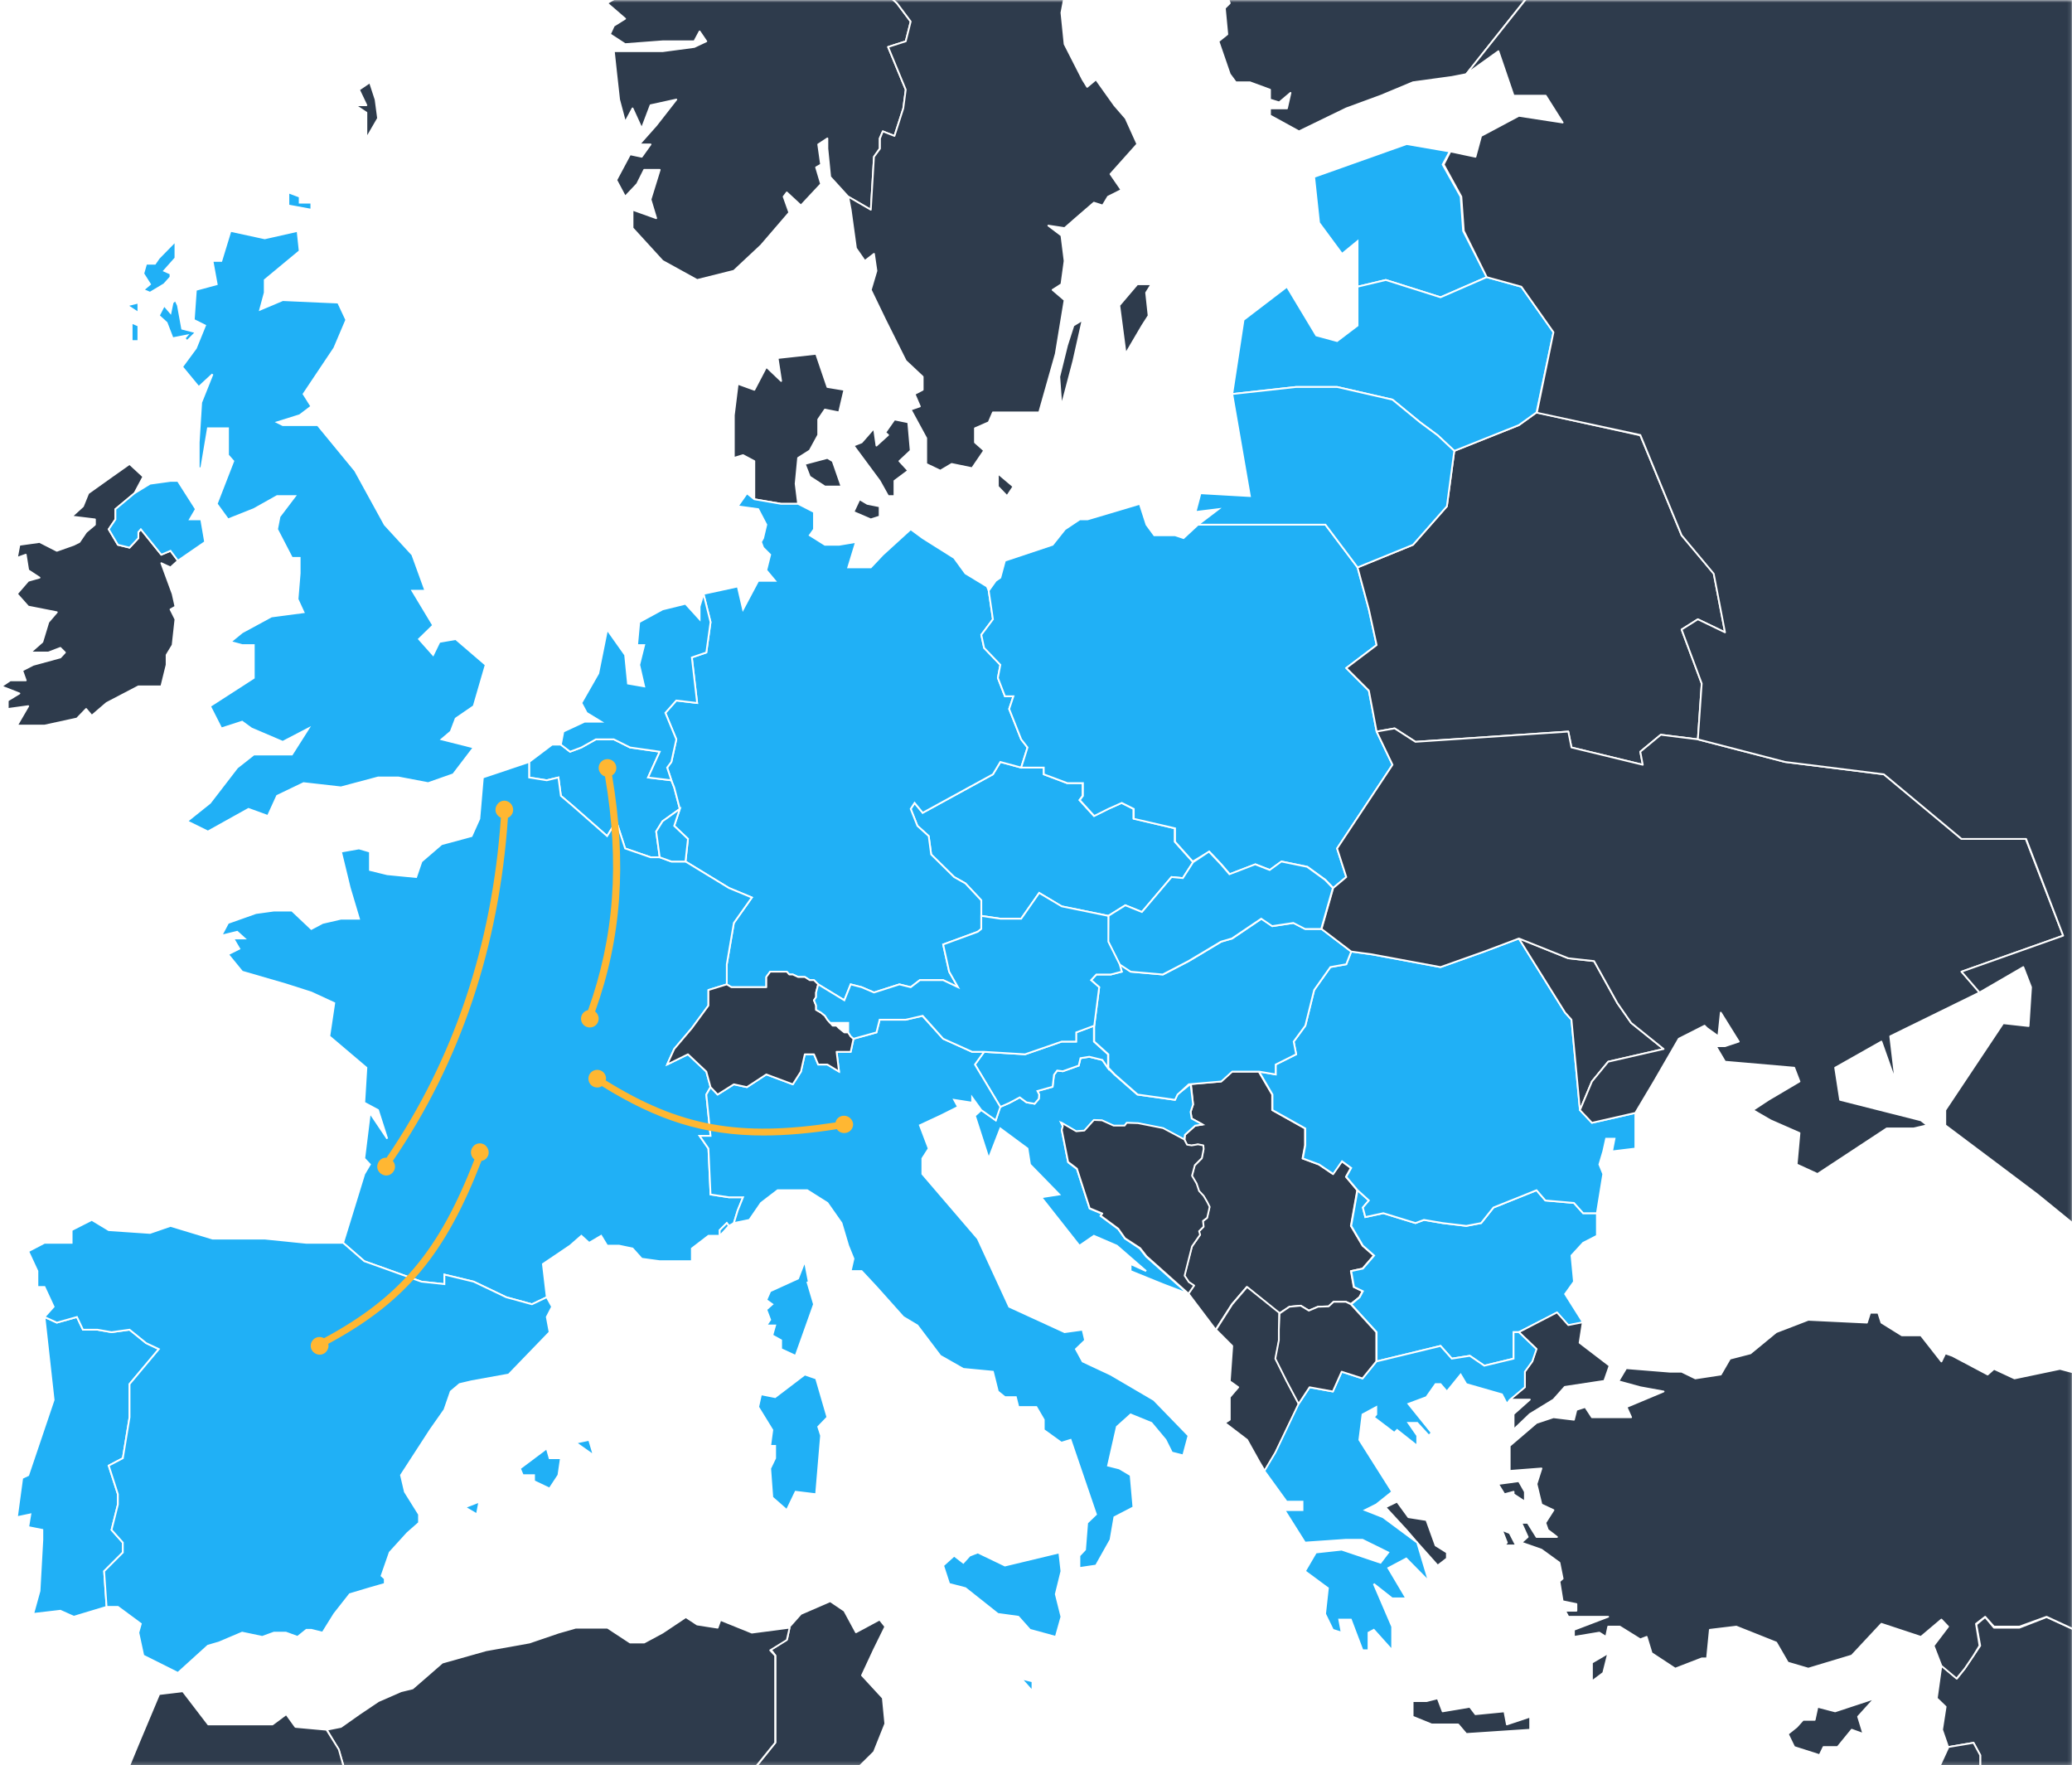 <?xml version="1.0" encoding="utf-8"?>
<!-- Generator: Adobe Illustrator 22.1.0, SVG Export Plug-In . SVG Version: 6.00 Build 0)  -->
<svg version="1.1" id="Calque_1" xmlns="http://www.w3.org/2000/svg" xmlns:xlink="http://www.w3.org/1999/xlink" x="0px" y="0px"
	 viewBox="0 0 587 500" style="enable-background:new 0 0 587 500;" xml:space="preserve">
<style type="text/css">
	.st0{filter:url(#Adobe_OpacityMaskFilter);}
	.st1{fill:#FFFFFF;}
	.st2{mask:url(#mask-2_1_);}
	.st3{fill:#2E3B4C;}
	.st4{fill:none;stroke:#FFFFFF;stroke-width:0.5;stroke-linecap:round;stroke-linejoin:round;}
	.st5{fill:#20B0F6;}
	.st6{fill:none;stroke:#FFFFFF;stroke-width:0.5;}
	.st7{fill:#A7AFBC;}
	.st8{fill:#2E3B4C;stroke:#FFFFFF;stroke-width:0.5;stroke-linecap:round;stroke-linejoin:round;}
	.st9{fill:#FFB732;}
</style>
<title>Page 1</title>
<desc>Created with Sketch.</desc>
<g id="HOMEPAGES-">
	<g id="Carrier-_x2F_-Contenu" transform="translate(-693, -1472)">
		<g id="Map" transform="translate(0, 1472)">
			<g id="Page-1" transform="translate(643, 0)">
				<g id="Mask">
				</g>
				<defs>
					<filter id="Adobe_OpacityMaskFilter" filterUnits="userSpaceOnUse" x="50.1" y="-253.8" width="778.8" height="767.5">
						<feColorMatrix  type="matrix" values="1 0 0 0 0  0 1 0 0 0  0 0 1 0 0  0 0 0 1 0"/>
					</filter>
				</defs>
				<mask maskUnits="userSpaceOnUse" x="50.1" y="-253.8" width="778.8" height="767.5" id="mask-2_1_">
					<g class="st0">
						<rect id="path-1_1_" y="0" class="st1" width="637" height="500"/>
					</g>
				</mask>
				<g class="st2">
					<g transform="translate(50, -254)">
						<polygon id="Fill-13" class="st3" points="619.1,706.8 615.1,706.8 608.4,708.4 597.6,715 587.9,715.7 579.8,712 572.1,715 
							564.9,715 562.4,712 559.9,714.1 561,720.1 559.1,722.9 556.6,726.6 554.4,729.4 550,725.7 548.7,735 551.2,737.4 
							550.2,743.9 551.9,748.8 559.1,747.6 561,751.1 561,756.7 555,762.4 555.1,767 591.7,767 604.5,757.6 613.3,750.3 
							616.5,740.2 617.5,730.2 615.8,723.7 616.5,716.4 623.5,714.1 626.6,708.4 623.5,704.8 						"/>
						<polygon id="Stroke-14" class="st4" points="591.7,767 555.1,767 555,762.4 561,756.7 561,751.1 559.1,747.6 551.9,748.8 
							550.2,743.9 551.2,737.4 548.7,735 550,725.7 554.4,729.4 556.6,726.6 559.1,722.9 561,720.1 559.9,714.1 562.4,712 
							564.9,715 572.1,715 579.8,712 587.9,715.7 597.6,715 608.4,708.4 615.1,706.8 619.1,706.8 623.5,704.8 626.6,708.4 
							623.5,714.1 616.5,716.4 615.8,723.7 617.5,730.2 616.5,740.2 613.3,750.3 604.5,757.6 						"/>
						<polygon id="Fill-16" class="st3" points="552,748.8 549.6,754 546.2,762.5 544.4,767.1 555.1,766.9 555,762.5 561,756.7 
							561,751.1 559.1,747.6 						"/>
						<polygon id="Stroke-17" class="st4" points="555.1,766.9 544.4,767.1 546.2,762.4 549.6,754 552,748.8 559.1,747.6 561,751.1 
							561,756.7 555,762.4 						"/>
						<polygon id="Fill-19" class="st3" points="226.9,711.1 223.7,714.7 223,718.3 218.4,721.2 219.7,722.9 219.7,734.9 
							219.7,747.5 209.9,759.7 212.1,767.4 247.9,767.1 241.8,764.1 240.3,757.4 247.6,750.2 250.8,742.2 250.1,734.9 244.2,728.5 
							247.6,721.2 250.8,714.7 249.2,712.7 242.5,716.3 239.2,710.2 235.2,707.5 						"/>
						<polygon id="Stroke-20" class="st4" points="223.7,714.7 223,718.3 218.4,721.2 219.7,722.9 219.7,734.9 219.7,747.5 
							209.9,759.7 212.1,767.4 247.9,767.1 241.8,764.1 240.3,757.4 247.6,750.2 250.8,742.2 250.1,734.9 244.2,728.5 247.6,721.2 
							250.8,714.7 249.2,712.7 242.5,716.3 239.2,710.2 235.2,707.5 226.9,711.1 						"/>
						<polygon id="Fill-22" class="st3" points="187.7,716.4 182.5,719.2 178.5,719.2 172.1,715 163.1,715 158.2,716.4 150,719.2 
							137.7,721.4 125.3,724.9 116.9,732.2 113.6,733 107.2,735.8 101.7,739.5 96.6,743.1 92.6,743.9 95.9,749.5 98.1,756.7 
							97.4,764.1 98,767.1 211.7,766.9 209.8,759.7 219.6,747.6 219.6,735 219.6,722.9 218.2,721.4 222.9,718.5 223.7,715 
							213,716.4 204.1,712.8 203.3,715 197.5,714.1 194.3,712 						"/>
						<polygon id="Stroke-23" class="st4" points="92.6,743.9 95.9,749.5 98.1,756.7 97.4,764.1 98,767.1 211.7,766.9 209.8,759.7 
							219.6,747.6 219.6,735 219.6,722.9 218.2,721.4 222.9,718.5 223.7,715 213,716.4 204.1,712.8 203.3,715 197.5,714.1 
							194.3,712 187.7,716.4 182.5,719.2 178.5,719.2 172.1,715 163.1,715 158.2,716.4 150,719.2 137.7,721.4 125.3,724.9 
							116.9,732.2 113.6,733 107.2,735.8 101.7,739.5 96.6,743.1 						"/>
						<polygon id="Fill-25" class="st3" points="45.1,733.8 39.3,747.6 34.3,759.7 24.7,767 98.1,767.1 97.4,764.1 98,756.7 
							96,749.5 92.5,743.9 83.7,743.1 81.1,739.5 77.2,742.4 71.4,742.4 59,742.4 51.8,733 						"/>
						<polygon id="Stroke-26" class="st4" points="92.5,743.9 96,749.5 98,756.7 97.4,764.1 98.1,767.1 24.7,767 34.3,759.7 
							39.3,747.6 45.1,733.8 51.8,733 59,742.4 71.4,742.4 77.2,742.4 81.1,739.5 83.7,743.1 						"/>
						<polygon id="Fill-28" class="st3" points="336.7,620.4 338.2,618.1 336.7,617.1 335.5,615.3 337.6,607.1 339.9,603.8 
							339.6,602.8 340.9,601.5 340.7,599.9 341.9,599 342.6,595.9 341.9,594.5 340.9,592.8 339.6,591.4 338.9,589.3 337.6,587.1 
							338.4,584.1 340.4,582.1 340.9,579.5 340.8,578.5 339.3,578.2 337.5,578.5 336.2,578.3 335.6,576.8 335.7,575.4 338.6,572.8 
							340.7,572.5 337.6,570.8 337.3,568.9 338,566.8 337.4,561 345.9,560.3 349,557.5 356.6,557.5 360.4,564 360.4,568.4 
							369.7,573.6 369.7,578.4 369,582.1 373.6,583.8 377.6,586.5 380.1,582.9 382.7,584.8 381.3,587.3 384.5,591.1 382.7,601.2 
							386,606.8 389.2,609.6 386,613.3 382.7,614 383.5,618.5 386,619.7 385.1,621.4 382.7,623.3 381.3,622.7 377.8,622.7 
							376.4,624 373.4,624.1 370.8,625.2 368.5,623.8 365.3,624.1 362.4,626 353.2,618.5 349,623.4 344.4,630.6 						"/>
						<polygon id="Stroke-29" class="st4" points="336.7,620.4 338.2,618.1 336.7,617.1 335.5,615.3 337.6,607.1 339.9,603.8 
							339.6,602.8 340.9,601.5 340.7,599.9 341.9,599 342.6,595.9 341.9,594.5 340.9,592.8 339.6,591.4 338.9,589.3 337.6,587.1 
							338.4,584.1 340.4,582.1 340.9,579.5 340.8,578.5 339.3,578.2 337.5,578.5 336.2,578.3 335.6,576.8 335.7,575.4 338.6,572.8 
							340.7,572.5 337.6,570.8 337.3,568.9 338,566.8 337.4,561 345.9,560.3 349,557.5 356.6,557.5 360.4,564 360.4,568.4 
							369.7,573.6 369.7,578.4 369,582.1 373.6,583.8 377.6,586.5 380.1,582.9 382.7,584.8 381.3,587.3 384.5,591.1 382.7,601.2 
							386,606.8 389.2,609.6 386,613.3 382.7,614 383.5,618.5 386,619.7 385.1,621.4 382.7,623.3 381.3,622.7 377.8,622.7 
							376.4,624 373.4,624.1 370.8,625.2 368.5,623.8 365.3,624.1 362.4,626 353.2,618.5 349,623.4 344.4,630.6 						"/>
						<polygon id="Fill-30" class="st5" points="283.3,567.5 285.9,566.4 288.9,564.8 290.8,566.2 293.1,566.6 294.3,565.2 
							294.4,564 293.9,563 298.2,561.8 298.6,558.4 299.5,557.2 301.1,557.4 305.6,555.8 306.1,553.7 308.6,553.3 312.3,554.2 
							313.9,556.5 315.7,558.3 322.2,564 332.8,565.5 333.5,564 337.3,561 338,566.8 337.3,568.9 337.6,570.8 340.7,572.5 
							338.6,572.8 335.7,575.4 335.5,576.8 329.4,573.6 322.3,572.2 319.2,572.1 318.6,572.9 315.5,572.9 312.2,571.4 309.9,571.3 
							307.2,574.3 304.9,574.5 300.6,572 301.1,573 300.8,574.1 302.6,583.2 305.1,585.1 308.7,596.3 312.3,597.8 311.8,598.4 
							316.8,602.1 318.7,604.8 322.9,607.6 324.7,609.9 336.5,620.4 329.4,617.7 320.3,614 320.3,612 324.7,614 316.4,606.8 
							309.9,604 305.8,606.8 295,593.1 300.1,592.3 291.8,583.8 291.1,579.3 283.4,573.6 280.1,582.1 276.2,570 278,568.4 
							282.1,571.3 						"/>
						<polygon id="Stroke-31" class="st6" points="283.3,567.5 285.9,566.4 288.9,564.8 290.8,566.2 293.1,566.6 294.3,565.2 
							294.4,564 293.9,563 298.2,561.8 298.6,558.4 299.5,557.2 301.1,557.4 305.6,555.8 306.1,553.7 308.6,553.3 312.3,554.2 
							313.9,556.5 315.7,558.3 322.2,564 332.8,565.5 333.5,564 337.3,561 338,566.8 337.3,568.9 337.6,570.8 340.7,572.5 
							338.6,572.8 335.7,575.4 335.5,576.8 329.4,573.6 322.3,572.2 319.2,572.1 318.6,572.9 315.5,572.9 312.2,571.4 309.9,571.3 
							307.2,574.3 304.9,574.5 300.6,572 301.1,573 300.8,574.1 302.6,583.2 305.1,585.1 308.7,596.3 312.3,597.8 311.8,598.4 
							316.8,602.1 318.7,604.8 322.9,607.6 324.7,609.9 336.5,620.4 329.4,617.7 320.3,614 320.3,612 324.7,614 316.4,606.8 
							309.9,604 305.8,606.8 295,593.1 300.1,592.3 291.8,583.8 291.1,579.3 283.4,573.6 280.1,582.1 276.2,570 278,568.4 
							282.1,571.3 						"/>
						<polygon id="Fill-32" class="st5" points="313.9,556.5 313.9,552.6 309.9,549 309.9,544.5 304.8,546.4 304.8,549 300.7,549 
							290.4,552.6 278.8,551.9 276.2,555.5 281.3,564 283.4,567.5 285.9,566.4 288.9,564.8 290.8,566.2 293.1,566.6 294.3,565.2 
							294.4,564 293.9,563 298.2,561.8 298.6,558.4 299.5,557.2 301.1,557.4 305.6,555.8 306.1,553.7 308.6,553.3 312.3,554.2 
													"/>
						<polygon id="Stroke-33" class="st6" points="313.9,556.5 313.9,552.6 309.9,549 309.9,544.5 304.8,546.4 304.8,549 300.7,549 
							290.4,552.6 278.8,551.9 276.2,555.5 281.3,564 283.4,567.5 285.9,566.4 288.9,564.8 290.8,566.2 293.1,566.6 294.3,565.2 
							294.4,564 293.9,563 298.2,561.8 298.6,558.4 299.5,557.2 301.1,557.4 305.6,555.8 306.1,553.7 308.6,553.3 312.3,554.2 
													"/>
						<polygon id="Fill-34" class="st5" points="338,498.2 332.8,492.4 332.8,488.6 321.1,485.8 321.1,483.1 317.7,481.4 
							313.9,483.1 309.9,485.1 305.8,480.6 306.7,479.4 306.7,475.8 302.3,475.8 295.7,473.3 295.7,471.4 291.8,471.4 289.3,471.4 
							283.4,469.8 281.3,473.3 261.4,484.2 259.1,481.4 258,483.1 259.9,487.9 263.1,490.8 263.8,496 270.3,502.4 273.5,504.2 
							278,509 278,513.4 283.4,514.2 289.3,514.2 294.4,506.9 300.7,510.7 314,513.4 318.8,510.4 323.5,512.3 331.9,502.4 
							335.1,502.7 						"/>
						<polygon id="Stroke-35" class="st6" points="338,498.2 332.8,492.4 332.8,488.6 321.1,485.8 321.1,483.1 317.7,481.4 
							313.9,483.1 309.9,485.1 305.8,480.6 306.7,479.4 306.7,475.8 302.3,475.8 295.7,473.3 295.7,471.4 291.8,471.4 289.3,471.4 
							283.4,469.8 281.3,473.3 261.4,484.2 259.1,481.4 258,483.1 259.9,487.9 263.1,490.8 263.8,496 270.3,502.4 273.5,504.2 
							278,509 278,513.4 283.4,514.2 289.3,514.2 294.4,506.9 300.7,510.7 314,513.4 318.8,510.4 323.5,512.3 331.9,502.4 
							335.1,502.7 						"/>
						<polygon id="Fill-36" class="st3" points="419,69.1 414.5,69.1 402.2,83.7 404.1,75.3 407.3,70.8 403.4,66.3 395,62.6 
							392.5,59.8 386.7,63.4 384.5,64.3 378.7,64.3 373.6,70.8 374.3,80.1 373.6,86.6 370.3,87.4 369.7,91.8 366.4,92.6 361.3,90.2 
							358.2,88.2 355.6,88.9 351.5,91 343.6,91 335.2,80.9 329.4,78 328,78.9 328.6,83.7 325.4,82.5 325.4,85.3 319.7,84.5 
							320.3,91 319.7,95.5 321.1,97.4 318.9,99 309.9,96.3 304.1,94.6 300.1,97.4 301.6,103.5 300.1,108.4 293.6,105.4 288.5,109.1 
							288.5,112.8 285.3,117.2 283.4,117.2 287.8,126.6 283.4,129.5 278,139.5 278.8,143.9 269.6,150.4 270.3,165 268.9,176 
							263.1,186 267.2,188.8 268.2,193.2 267.2,199.7 259.9,196.9 254.1,198.9 247.6,207.9 246.7,215.6 249.2,221.7 247.6,226.4 
							250.1,236.5 250.8,251.9 254.1,254.9 258,260.1 256.6,265.7 251.6,267.3 256.6,279.4 255.9,284.7 253.4,292.5 250.1,291.2 
							249.2,293.2 249.2,296.1 247.6,298.4 246.7,313.4 240.3,309.7 235.2,304.1 234.4,296.1 234.4,293.2 231.8,294.9 232.6,300.6 
							231.2,301.4 232.6,306.1 226.9,312.2 222.9,308.5 222,309.7 223.6,314.2 215.6,323.5 207.9,330.7 197.5,333.3 187.7,327.9 
							179.2,318.6 179.2,313.4 185.9,315.8 184.3,310.5 186.9,302.1 182.5,302.1 180.5,306.1 177.1,309.7 174.6,305 178.5,297.7 
							181.8,298.4 184.3,294.9 181.1,294.9 185.9,289.5 191.6,282.2 184.3,283.8 181.8,290.4 179.2,284.7 177.1,288.6 175.4,282.2 
							174.6,275 173.9,268.5 187.7,268.5 196.7,267.3 200.1,265.7 198.2,262.9 196.7,265.7 192.6,265.7 187.7,265.7 177.1,266.5 
							172.8,263.7 173.9,261.3 177.1,259.3 172,254.9 177.1,251.9 185.1,252.8 187.7,251.9 180.5,247.5 174.6,248.4 172.8,244.6 
							178.5,244.6 183.6,242.6 191.6,240.2 192.6,242.6 196,241.8 193.5,238.2 191.6,236.5 182.5,236.5 184.3,234.5 192.6,232.9 
							196,234.5 201.3,230 193.5,230 192.6,225.2 200.1,228.1 206.5,230.8 203.3,225.2 204.7,224.4 210.5,228.9 209,223.6 
							207.2,221.7 209.8,220.8 209,217.2 221.3,210.7 223.6,216.4 231.8,212.8 237.7,206.3 237,203.3 238.4,201.8 237.7,200.6 
							232.6,204.3 233.7,206.3 224.6,213.6 219.6,207.1 225.4,203.3 224.6,199.7 233.7,188.8 237.7,191.7 240.3,188 237.7,186 
							241.8,177.9 245,174.3 248.3,176 251.6,171.5 247.6,171.5 245.7,168.7 244.1,170.7 245,164.2 248.3,165.8 249.2,165 
							247.6,162.2 250.1,154.9 254.1,156.8 250.8,150.4 263.1,146.7 263.1,143.9 251.6,146.7 251.6,139.5 257.3,132.2 261.4,126.6 
							274.7,125.7 275.4,123.7 263.8,123 269.6,118.5 273.5,119.3 276.2,121 276.2,118.5 273.5,115.6 276.2,113.6 274.7,112.8 
							269.6,115.6 268.2,112.8 274.7,111.1 278,109.9 278,108.4 281.3,108.4 282.7,112 284.7,109.1 282.1,107.6 283.4,101 
							288.5,101 293.6,99.9 293.6,98.2 290.4,99 284.7,99 285.9,95.5 288.5,95.5 294.4,91 293.6,87.4 297.6,85.3 297.6,83.7 
							294.4,83.7 288.5,87.4 285.9,83.7 290.4,78 302.3,77.3 307.4,81.7 309.9,81.7 309.9,78.9 306.7,78 304.1,73.5 310.5,70 
							312.4,76.5 313.9,71.5 315.7,67.8 317.1,78 318.9,78 321.1,75.3 319.7,70.8 323.6,69.1 326.2,66.3 334.6,70.8 333.5,64.3 
							330.2,63.4 325.4,58.9 331.2,57.8 341,58.9 344.4,61.4 349,55.4 347.6,47.7 352.2,52.5 355.6,50.6 352.2,46.8 355.6,43.3 
							362.3,43.3 367.1,43.3 362.3,50.6 361.3,57 363.9,60.6 365.5,55.4 374.3,42.4 374.3,47.7 376.2,52.5 379.4,51.7 380.1,46.8 
							383.5,44.1 379.4,41.7 381.3,38.1 389.2,36.9 393.3,39.6 391.8,43.3 387.7,45.3 391.8,46.8 387.7,50.6 393.3,50.6 396.4,41.7 
							400.2,42.4 402.2,46.1 404.1,43.3 410.7,46.8 408.7,49 413.1,47.7 419,53.4 411.3,58.9 396.4,57.8 405.6,60.6 409.9,66.3 
							412,63.4 415.4,64.3 422.2,65 423.1,69.1 						"/>
						<polygon id="Stroke-37" class="st4" points="419,69.1 414.5,69.1 402.2,83.7 404.1,75.3 407.3,70.8 403.4,66.3 395,62.6 
							392.5,59.8 386.7,63.4 384.5,64.3 378.7,64.3 373.6,70.8 374.3,80.1 373.6,86.6 370.3,87.4 369.7,91.8 366.4,92.6 361.3,90.2 
							358.2,88.2 355.6,88.9 351.5,91 343.6,91 335.2,80.9 329.4,78 328,78.9 328.6,83.7 325.4,82.5 325.4,85.3 319.7,84.5 
							320.3,91 319.7,95.5 321.1,97.4 318.9,99 309.9,96.3 304.1,94.6 300.1,97.4 301.6,103.5 300.1,108.4 293.6,105.4 288.5,109.1 
							288.5,112.8 285.3,117.2 283.4,117.2 287.8,126.6 283.4,129.5 278,139.5 278.8,143.9 269.6,150.4 270.3,165 268.9,176 
							263.1,186 267.2,188.8 268.2,193.2 267.2,199.7 259.9,196.9 254.1,198.9 247.6,207.9 246.7,215.6 249.2,221.7 247.6,226.4 
							250.1,236.5 250.8,251.9 254.1,254.9 258,260.1 256.6,265.7 251.6,267.3 256.6,279.4 255.9,284.7 253.4,292.5 250.1,291.2 
							249.2,293.2 249.2,296.1 247.6,298.4 246.7,313.4 240.3,309.7 235.2,304.1 234.4,296.1 234.4,293.2 231.8,294.9 232.6,300.6 
							231.2,301.4 232.6,306.1 226.9,312.2 222.9,308.5 222,309.7 223.6,314.2 215.6,323.5 207.9,330.7 197.5,333.3 187.7,327.9 
							179.2,318.6 179.2,313.4 185.9,315.8 184.3,310.5 186.9,302.1 182.5,302.1 180.5,306.1 177.1,309.7 174.6,305 178.5,297.7 
							181.8,298.4 184.3,294.9 181.1,294.9 185.9,289.5 191.6,282.2 184.3,283.8 181.8,290.4 179.2,284.7 177.1,288.6 175.4,282.2 
							174.6,275 173.9,268.5 187.7,268.5 196.7,267.3 200.1,265.7 198.2,262.9 196.7,265.7 192.6,265.7 187.7,265.7 177.1,266.5 
							172.8,263.7 173.9,261.3 177.1,259.3 172,254.9 177.1,251.9 185.1,252.8 187.7,251.9 180.5,247.5 174.6,248.4 172.8,244.6 
							178.5,244.6 183.6,242.6 191.6,240.2 192.6,242.6 196,241.8 193.5,238.2 191.6,236.5 182.5,236.5 184.3,234.5 192.6,232.9 
							196,234.5 201.3,230 193.5,230 192.6,225.2 200.1,228.1 206.5,230.8 203.3,225.2 204.7,224.4 210.5,228.9 209,223.6 
							207.2,221.7 209.8,220.8 209,217.2 221.3,210.7 223.6,216.4 231.8,212.8 237.7,206.3 237,203.3 238.4,201.8 237.7,200.6 
							232.6,204.3 233.7,206.3 224.6,213.6 219.6,207.1 225.4,203.3 224.6,199.7 233.7,188.8 237.7,191.7 240.3,188 237.7,186 
							241.8,177.9 245,174.3 248.3,176 251.6,171.5 247.6,171.5 245.7,168.7 244.1,170.7 245,164.2 248.3,165.8 249.2,165 
							247.6,162.2 250.1,154.9 254.1,156.8 250.8,150.4 263.1,146.7 263.1,143.9 251.6,146.7 251.6,139.5 257.3,132.2 261.4,126.6 
							274.7,125.7 275.4,123.7 263.8,123 269.6,118.5 273.5,119.3 276.2,121 276.2,118.5 273.5,115.6 276.2,113.6 274.7,112.8 
							269.6,115.6 268.2,112.8 274.7,111.1 278,109.9 278,108.4 281.3,108.4 282.7,112 284.7,109.1 282.1,107.6 283.4,101 
							288.5,101 293.6,99.9 293.6,98.2 290.4,99 284.7,99 285.9,95.5 288.5,95.5 294.4,91 293.6,87.4 297.6,85.3 297.6,83.7 
							294.4,83.7 288.5,87.4 285.9,83.7 290.4,78 302.3,77.3 307.4,81.7 309.9,81.7 309.9,78.9 306.7,78 304.1,73.5 310.5,70 
							312.4,76.5 313.9,71.5 315.7,67.8 317.1,78 318.9,78 321.1,75.3 319.7,70.8 323.6,69.1 326.2,66.3 334.6,70.8 333.5,64.3 
							330.2,63.4 325.4,58.9 331.2,57.8 341,58.9 344.4,61.4 349,55.4 347.6,47.7 352.2,52.5 355.6,50.6 352.2,46.8 355.6,43.3 
							362.3,43.3 367.1,43.3 362.3,50.6 361.3,57 363.9,60.6 365.5,55.4 374.3,42.4 374.3,47.7 376.2,52.5 379.4,51.7 380.1,46.8 
							383.5,44.1 379.4,41.7 381.3,38.1 389.2,36.9 393.3,39.6 391.8,43.3 387.7,45.3 391.8,46.8 387.7,50.6 393.3,50.6 396.4,41.7 
							400.2,42.4 402.2,46.1 404.1,43.3 410.7,46.8 408.7,49 413.1,47.7 419,53.4 411.3,58.9 396.4,57.8 405.6,60.6 409.9,66.3 
							412,63.4 415.4,64.3 422.2,65 423.1,69.1 						"/>
						<polygon id="Fill-40" class="st3" points="344.5,630.6 349.1,623.4 353.3,618.5 362.4,625.8 362.4,630.6 362.4,633.6 
							361.4,638.8 364.6,645.2 368,651.6 361.4,665.4 358.3,670.6 356.7,667.9 353.3,661.8 347,657 348.4,656.1 348.4,649.7 
							350.8,646.9 348.4,645.2 349.1,635.2 						"/>
						<polygon id="Stroke-41" class="st4" points="344.5,630.6 349.1,623.4 353.3,618.5 362.4,625.8 362.4,630.6 362.4,633.6 
							361.4,638.8 364.6,645.2 368,651.6 361.4,665.4 358.3,670.6 356.7,667.9 353.3,661.8 347,657 348.4,656.1 348.4,649.7 
							350.8,646.9 348.4,645.2 349.1,635.2 						"/>
						<polygon id="Fill-42" class="st5" points="149.9,469.8 156.4,464.9 158.9,464.9 161.5,466.9 164.7,465.7 168.8,463.4 
							173.9,463.4 178.5,465.7 186.9,466.9 183.6,474.2 190.2,475 191,477 192.6,483.1 187.7,486.6 185.9,489.5 186.9,496.8 
							184.3,496.8 177.1,494.3 174.6,486.6 172,490.8 162.2,482.2 158.9,479.4 158.2,474.2 154.9,475 149.9,474.2 						"/>
						<polygon id="Stroke-43" class="st6" points="149.9,469.8 156.4,464.9 158.9,464.9 161.5,466.9 164.7,465.7 168.8,463.4 
							173.9,463.4 178.5,465.7 186.9,466.9 183.6,474.2 190.2,475 191,477 192.6,483.1 187.7,486.6 185.9,489.5 186.9,496.8 
							184.3,496.8 177.1,494.3 174.6,486.6 172,490.8 162.2,482.2 158.9,479.4 158.2,474.2 154.9,475 149.9,474.2 						"/>
						<polygon id="Fill-44" class="st5" points="384.6,591.1 387.8,594 386.1,596 386.8,598.7 391.9,597.6 401,600.4 403.4,599.5 
							408.7,600.4 415.4,601.2 419.6,600.4 423.1,596 435.3,591.1 437.8,594 445.9,594.7 448.5,597.6 452.4,597.6 452.4,604 
							448.5,606 445.2,609.6 445.9,617 443.4,620.5 448.5,628.6 444.3,629.4 441.1,625.8 430.3,631.3 428.8,631.3 428.8,638.8 
							420.5,640.8 416.4,638 411.3,638.8 408.1,635.2 390,639.6 390,631.3 382.8,623.4 385.2,621.4 386.1,619.7 383.6,618.5 
							382.8,614 386.1,613.3 389.3,609.6 386.1,606.8 382.8,601.2 						"/>
						<polygon id="Stroke-45" class="st6" points="384.6,591.1 387.8,594 386.1,596 386.8,598.7 391.9,597.6 401,600.4 403.4,599.5 
							408.7,600.4 415.4,601.2 419.6,600.4 423.1,596 435.3,591.1 437.8,594 445.9,594.7 448.5,597.6 452.4,597.6 452.4,604 
							448.5,606 445.2,609.6 445.9,617 443.4,620.5 448.5,628.6 444.3,629.4 441.1,625.8 430.3,631.3 428.8,631.3 428.8,638.8 
							420.5,640.8 416.4,638 411.3,638.8 408.1,635.2 390,639.6 390,631.3 382.8,623.4 385.2,621.4 386.1,619.7 383.6,618.5 
							382.8,614 386.1,613.3 389.3,609.6 386.1,606.8 382.8,601.2 						"/>
						<polygon id="Fill-46" class="st3" points="213.7,395.4 213.7,384.6 210.5,382.9 207.9,383.7 207.9,371.6 209,362.7 
							213.7,364.4 217.1,357.9 221.3,361.9 220.3,355.4 231.2,354.2 234.4,363.6 239.2,364.4 237.7,370.8 233.7,370 231.8,372.8 
							231.8,377.2 229.4,381.6 226.1,383.7 225.4,391 226.1,396.7 221.3,396.7 						"/>
						<polygon id="Stroke-47" class="st4" points="213.7,395.4 213.7,384.6 210.5,382.9 207.9,383.7 207.9,371.6 209,362.7 
							213.7,364.4 217.1,357.9 221.3,361.9 220.3,355.4 231.2,354.2 234.4,363.6 239.2,364.4 237.7,370.8 233.7,370 231.8,372.8 
							231.8,377.2 229.4,381.6 226.1,383.7 225.4,391 226.1,396.7 221.3,396.7 						"/>
						<polygon id="Fill-48" class="st7" points="238.4,391.8 233.7,391.8 229.4,389 228,385.4 234.4,383.7 235.9,384.6 						"/>
						<polygon id="Stroke-49" class="st8" points="238.4,391.8 233.7,391.8 229.4,389 228,385.4 234.4,383.7 235.9,384.6 						"/>
						<polygon id="Fill-50" class="st7" points="246.7,401.1 241.8,399 243.5,395.4 245.7,396.7 249.2,397.4 249.2,400.3 						"/>
						<polygon id="Stroke-51" class="st8" points="246.7,401.1 241.8,399 243.5,395.4 245.7,396.7 249.2,397.4 249.2,400.3 						
							"/>
						<polygon id="Fill-52" class="st7" points="253.4,394.5 251.6,394.5 249.2,390.2 241.8,380.2 244.1,379.3 247.6,375.3 
							248.3,380.2 251.6,377.2 250.8,376.5 253.4,372.8 257.3,373.6 258,381.6 254.8,384.6 257.3,387.3 253.4,390.2 						"/>
						<polygon id="Stroke-53" class="st8" points="253.4,394.5 251.6,394.5 249.2,390.2 241.8,380.2 244.1,379.3 247.6,375.3 
							248.3,380.2 251.6,377.2 250.8,376.5 253.4,372.8 257.3,373.6 258,381.6 254.8,384.6 257.3,387.3 253.4,390.2 						"/>
						<polygon id="Fill-56" class="st7" points="285.3,394.5 282.7,391.8 282.7,388.1 287.1,391.8 						"/>
						<polygon id="Stroke-57" class="st8" points="285.3,394.5 282.7,391.8 282.7,388.1 287.1,391.8 						"/>
						<polygon id="Fill-58" class="st5" points="213.7,395.4 221.3,396.7 226.1,396.7 230.6,399 230.6,403.9 229.4,405.6 
							233.7,408.3 237.7,408.3 242.5,407.5 240.3,414.7 246.7,414.7 250.1,411.1 258,403.9 261.4,406.4 270.3,412 273.5,416.4 
							279.6,420.1 280.1,421.3 281.3,429.4 278,433.8 278.8,437.5 283.4,442.3 282.7,446 284.7,451.2 287.1,451.2 285.9,454.8 
							289.3,463.4 291.1,465.7 289.3,471.4 283.4,469.8 281.3,473.3 261.4,484.2 259.1,481.4 258,483.1 259.9,487.9 263.1,490.8 
							263.8,496 270.3,502.4 273.5,504.2 278,509 278,513.4 278,517.1 277,517.9 267.2,521.5 268.9,529.2 271.4,533.6 267.2,531.6 
							260.6,531.6 258,533.6 254.8,532.8 247.6,535.1 244.1,533.6 241,532.8 239.2,537.3 231.8,532.8 230.6,531.6 229.4,531.6 
							228,530.7 226.9,530.7 226.1,530.7 224.6,530 223.6,530 222.9,529.2 221.3,529.2 220.3,529.2 218.8,529.2 218.2,529.2 
							217.1,530.7 217.1,531.6 217.1,533.6 215.6,533.6 214.8,533.6 213,533.6 212.3,533.6 210.5,533.6 209.8,533.6 207.9,533.6 
							207.2,533.6 205.9,532.8 205.9,527.1 207.9,515.4 213,508.2 206.5,505.5 194.2,498 194.9,491.6 191,487.9 192.6,483.1 
							191,477 190.2,475 189,471.4 190.2,469.8 191.6,463.4 188.5,455.9 191.6,452.4 197.5,453.1 196,440.2 200.1,438.8 
							201.3,430.2 199.3,422.2 209,420.1 210.5,426.6 214.8,418.5 219.6,418.5 217.1,415.5 218.2,411.1 216.2,409.1 215.6,407.5 
							216.2,406.4 217.1,402.6 214.8,398.2 209,397.4 211.6,393.7 						"/>
						<polygon id="Stroke-59" class="st6" points="213.7,395.4 221.3,396.7 226.1,396.7 230.6,399 230.6,403.9 229.4,405.6 
							233.7,408.3 237.7,408.3 242.5,407.5 240.3,414.7 246.7,414.7 250.1,411.1 258,403.9 261.4,406.4 270.3,412 273.5,416.4 
							279.6,420.1 280.1,421.3 281.3,429.4 278,433.8 278.8,437.5 283.4,442.3 282.7,446 284.7,451.2 287.1,451.2 285.9,454.8 
							289.3,463.4 291.1,465.7 289.3,471.4 283.4,469.8 281.3,473.3 261.4,484.2 259.1,481.4 258,483.1 259.9,487.9 263.1,490.8 
							263.8,496 270.3,502.4 273.5,504.2 278,509 278,513.4 278,517.1 277,517.9 267.2,521.5 268.9,529.2 271.4,533.6 267.2,531.6 
							260.6,531.6 258,533.6 254.8,532.8 247.6,535.1 244.1,533.6 241,532.8 239.2,537.3 231.8,532.8 230.6,531.6 229.4,531.6 
							228,530.7 226.9,530.7 226.1,530.7 224.6,530 223.6,530 222.9,529.2 221.3,529.2 220.3,529.2 218.8,529.2 218.2,529.2 
							217.1,530.7 217.1,531.6 217.1,533.6 215.6,533.6 214.8,533.6 213,533.6 212.3,533.6 210.5,533.6 209.8,533.6 207.9,533.6 
							207.2,533.6 205.9,532.8 205.9,527.1 207.9,515.4 213,508.2 206.5,505.5 194.2,498 194.9,491.6 191,487.9 192.6,483.1 
							191,477 190.2,475 189,471.4 190.2,469.8 191.6,463.4 188.5,455.9 191.6,452.4 197.5,453.1 196,440.2 200.1,438.8 
							201.3,430.2 199.3,422.2 209,420.1 210.5,426.6 214.8,418.5 219.6,418.5 217.1,415.5 218.2,411.1 216.2,409.1 215.6,407.5 
							216.2,406.4 217.1,402.6 214.8,398.2 209,397.4 211.6,393.7 						"/>
						<polygon id="Fill-60" class="st5" points="149.9,469.8 136.8,474.2 135.8,485.9 133.6,490.8 125.1,493.1 119.4,498 
							117.9,502.4 109.7,501.6 104.8,500.4 104.8,495.2 101.7,494.3 96.6,495.2 99.1,505.5 101.7,514.2 96.6,514.2 91.4,515.4 
							88.2,517.1 82.7,511.9 77.6,511.9 72.5,512.6 64.6,515.4 62.7,519 67.2,517.9 69.3,519.8 66.1,519.8 67.8,522.7 64.6,524.3 
							68.6,529.2 81,532.8 88.2,535.1 94.7,538.1 93.3,547.5 103.8,556.4 103.2,566.3 107.1,568.4 109.7,576.5 104.8,569.2 
							103.2,582.1 104.8,583.8 103.2,586.5 97.2,606 103.2,611.2 119.4,617 125.9,617.7 125.9,615 134.2,617 143.4,621.4 
							150.7,623.4 154.9,621.4 153.8,612 161.5,606.8 164.7,604 166.9,606 170.3,604 172,606.8 175.4,606.8 179.2,607.6 
							181.8,610.5 186.9,611.2 196,611.2 196,607.6 200.7,604 203.9,604 203.9,602.4 205.9,600.4 206.5,601.2 207.9,600.4 
							209,596.8 210.5,593.1 206.5,593.1 201.3,592.3 200.7,579.3 198.2,575.7 201.3,575.7 200.1,564 201.3,561.9 200.1,557.5 
							194.9,552.6 189,555.5 191,551.1 196,545.2 200.7,538.8 200.7,534.4 205.9,532.8 205.9,527.1 207.9,515.4 213,508.2 
							206.5,505.5 194.2,498 190.2,498 186.9,496.8 184.3,496.8 177.1,494.3 174.6,486.6 172,490.8 162.2,482.2 158.9,479.4 
							158.2,474.2 154.9,475 149.9,474.2 						"/>
						<polygon id="Stroke-61" class="st6" points="149.9,469.8 136.8,474.2 135.8,485.9 133.6,490.8 125.1,493.1 119.4,498 
							117.9,502.4 109.7,501.6 104.8,500.4 104.8,495.2 101.7,494.3 96.6,495.2 99.1,505.5 101.7,514.2 96.6,514.2 91.4,515.4 
							88.2,517.1 82.7,511.9 77.6,511.9 72.5,512.6 64.6,515.4 62.7,519 67.2,517.9 69.3,519.8 66.1,519.8 67.8,522.7 64.6,524.3 
							68.6,529.2 81,532.8 88.2,535.1 94.7,538.1 93.3,547.5 103.8,556.4 103.2,566.3 107.1,568.4 109.7,576.5 104.8,569.2 
							103.2,582.1 104.8,583.8 103.2,586.5 97.2,606 103.2,611.2 119.4,617 125.9,617.7 125.9,615 134.2,617 143.4,621.4 
							150.7,623.4 154.9,621.4 153.8,612 161.5,606.8 164.7,604 166.9,606 170.3,604 172,606.8 175.4,606.8 179.2,607.6 
							181.8,610.5 186.9,611.2 196,611.2 196,607.6 200.7,604 203.9,604 203.9,602.4 205.9,600.4 206.5,601.2 207.9,600.4 
							209,596.8 210.5,593.1 206.5,593.1 201.3,592.3 200.7,579.3 198.2,575.7 201.3,575.7 200.1,564 201.3,561.9 200.1,557.5 
							194.9,552.6 189,555.5 191,551.1 196,545.2 200.7,538.8 200.7,534.4 205.9,532.8 205.9,527.1 207.9,515.4 213,508.2 
							206.5,505.5 194.2,498 190.2,498 186.9,496.8 184.3,496.8 177.1,494.3 174.6,486.6 172,490.8 162.2,482.2 158.9,479.4 
							158.2,474.2 154.9,475 149.9,474.2 						"/>
						<polygon id="Fill-62" class="st5" points="228,611.2 226.1,616.1 218.2,619.7 217.1,622.2 218.8,623.4 217.1,624.9 
							218.2,627.8 217.1,629.4 219.6,629.4 218.8,632.2 221.3,633.6 221.3,636.1 225.4,638 230.6,623.4 228.7,617 229.4,618.5 
													"/>
						<polygon id="Stroke-63" class="st6" points="228,611.2 226.1,616.1 218.2,619.7 217.1,622.2 218.8,623.4 217.1,624.9 
							218.2,627.8 217.1,629.4 219.6,629.4 218.8,632.2 221.3,633.6 221.3,636.1 225.4,638 230.6,623.4 228.7,617 229.4,618.5 
													"/>
						<polygon id="Fill-64" class="st3" points="38.1,393.7 32.7,398.2 32.7,401.1 30.8,403.9 33.4,408.3 36.7,409.1 39.2,406.4 
							39.2,404.7 39.9,403.9 45.7,411.1 48.3,410 50.4,412.8 48.3,414.7 45.7,413.5 48.9,422.2 49.7,425.8 48.3,426.6 49.7,429.4 
							48.9,436.7 47.2,439.5 47.2,442.3 45.7,448.4 39.2,448.4 30.2,453.1 26,456.7 24.4,454.8 21.8,457.5 12.6,459.5 8,459.5 
							4.8,459.5 8,454 2.2,454.8 2.2,452.4 5.5,450.4 0.4,448.4 2.9,446.7 7.3,446.7 6.3,443.9 9.4,442.3 17.1,440.2 18.4,438.8 
							17.1,437.5 13.7,438.8 8.6,438.8 12,435.8 13.7,430.2 16.1,427.4 8,425.8 4.8,422.2 8,418.5 11.2,417.6 8,415.5 7.3,411.1 
							4.8,412 5.5,408.3 11.2,407.5 16.1,410 20.9,408.3 22.5,407.5 24.4,404.7 26.9,402.6 26.9,401.1 20.3,400.3 23.5,397.4 
							25,393.7 31.6,389 36.7,385.4 40.6,389 						"/>
						<polygon id="Stroke-65" class="st4" points="38.1,393.7 32.7,398.2 32.7,401.1 30.8,403.9 33.4,408.3 36.7,409.1 39.2,406.4 
							39.2,404.7 39.9,403.9 45.7,411.1 48.3,410 50.4,412.8 48.3,414.7 45.7,413.5 48.9,422.2 49.7,425.8 48.3,426.6 49.7,429.4 
							48.9,436.7 47.2,439.5 47.2,442.3 45.7,448.4 39.2,448.4 30.2,453.1 26,456.7 24.4,454.8 21.8,457.5 12.6,459.5 8,459.5 
							4.8,459.5 8,454 2.2,454.8 2.2,452.4 5.5,450.4 0.4,448.4 2.9,446.7 7.3,446.7 6.3,443.9 9.4,442.3 17.1,440.2 18.4,438.8 
							17.1,437.5 13.7,438.8 8.6,438.8 12,435.8 13.7,430.2 16.1,427.4 8,425.8 4.8,422.2 8,418.5 11.2,417.6 8,415.5 7.3,411.1 
							4.8,412 5.5,408.3 11.2,407.5 16.1,410 20.9,408.3 22.5,407.5 24.4,404.7 26.9,402.6 26.9,401.1 20.3,400.3 23.5,397.4 
							25,393.7 31.6,389 36.7,385.4 40.6,389 						"/>
						<polygon id="Fill-69" class="st5" points="241.8,548.2 248.3,546.4 249.2,542.8 256.6,542.8 261.3,541.7 267.2,548.2 
							275.4,551.9 278.8,551.9 276.2,555.5 281.3,564 283.4,567.5 282.1,571.3 278,568.4 275.4,564.8 275.4,566.3 270.3,565.5 
							271.4,567.5 266.4,570 260.6,572.7 263.1,579.3 261.3,582.1 261.3,586.5 277,604.8 285.9,624.1 301.6,631.3 306.7,630.6 
							307.4,633.6 304.8,636.1 306.7,639.6 314.6,643.3 326.9,650.5 336.7,660.6 335.2,666.2 332,665.4 330.2,661.8 326.2,657 
							320.3,654.6 316.4,658.1 313.9,669.1 317.1,669.9 320.3,671.8 321.1,680.9 315.7,683.7 314.6,690.1 310.5,697.4 305.8,698.1 
							305.8,694.6 307.4,692.9 308,685.3 310.5,682.9 303.3,661.8 300.7,662.6 295.7,659 295.7,656.1 293.6,652.5 288.5,652.5 
							287.8,649.7 284.7,649.7 282.7,648.1 281.3,642.5 272.9,641.7 266.4,638 259.9,629.4 255.9,627 248.3,618.5 244.1,614 
							241,614 241.8,610.5 240.3,606.8 238.4,600.4 234.4,594.7 228.7,591.1 220.3,591.1 215.6,594.7 212.3,599.5 207.9,600.4 
							209,596.8 210.5,593.1 206.5,593.1 201.3,592.3 200.7,579.3 198.2,575.7 201.3,575.7 200.1,564 201.3,561.9 203.3,564 
							207.9,561.1 211.6,561.9 217.1,558.3 224.6,561.1 226.9,557.5 228,552.6 230.6,552.6 231.8,555.5 234.4,555.5 237.7,557.5 
							237,551.9 241,551.9 						"/>
						<polygon id="Stroke-70" class="st6" points="241.8,548.2 248.3,546.4 249.2,542.8 256.6,542.8 261.3,541.7 267.2,548.2 
							275.4,551.9 278.8,551.9 276.2,555.5 281.3,564 283.4,567.5 282.1,571.3 278,568.4 275.4,564.8 275.4,566.3 270.3,565.5 
							271.4,567.5 266.4,570 260.6,572.7 263.1,579.3 261.3,582.1 261.3,586.5 277,604.8 285.9,624.1 301.6,631.3 306.7,630.6 
							307.4,633.6 304.8,636.1 306.7,639.6 314.6,643.3 326.9,650.5 336.7,660.6 335.2,666.2 332,665.4 330.2,661.8 326.2,657 
							320.3,654.6 316.4,658.1 313.9,669.1 317.1,669.9 320.3,671.8 321.1,680.9 315.7,683.7 314.6,690.1 310.5,697.4 305.8,698.1 
							305.8,694.6 307.4,692.9 308,685.3 310.5,682.9 303.3,661.8 300.7,662.6 295.7,659 295.7,656.1 293.6,652.5 288.5,652.5 
							287.8,649.7 284.7,649.7 282.7,648.1 281.3,642.5 272.9,641.7 266.4,638 259.9,629.4 255.9,627 248.3,618.5 244.1,614 
							241,614 241.8,610.5 240.3,606.8 238.4,600.4 234.4,594.7 228.7,591.1 220.3,591.1 215.6,594.7 212.3,599.5 207.9,600.4 
							209,596.8 210.5,593.1 206.5,593.1 201.3,592.3 200.7,579.3 198.2,575.7 201.3,575.7 200.1,564 201.3,561.9 203.3,564 
							207.9,561.1 211.6,561.9 217.1,558.3 224.6,561.1 226.9,557.5 228,552.6 230.6,552.6 231.8,555.5 234.4,555.5 237.7,557.5 
							237,551.9 241,551.9 						"/>
						<polygon id="Fill-71" class="st5" points="299.1,717.6 291.8,715.6 288.5,711.9 282.7,711.1 273.5,703.8 268.9,702.6 
							267.2,697.4 270.3,694.6 272.9,696.6 274.7,694.6 277,693.7 284.7,697.4 300.1,693.7 300.7,699 299.1,705.5 300.7,711.9 
													"/>
						<polygon id="Stroke-72" class="st6" points="299.1,717.6 291.8,715.6 288.5,711.9 282.7,711.1 273.5,703.8 268.9,702.6 
							267.2,697.4 270.3,694.6 272.9,696.6 274.7,694.6 277,693.7 284.7,697.4 300.1,693.7 300.7,699 299.1,705.5 300.7,711.9 
													"/>
						<polygon id="Fill-73" class="st5" points="222.9,681.7 218.8,678.1 218.2,669.9 219.6,667 219.6,663.5 218.2,663.5 218.8,659 
							214.8,652.5 215.6,648.9 219.6,649.7 228,643.3 231.2,644.4 234.4,655.4 231.8,658.1 232.6,660.6 231.2,677.2 225.4,676.5 
													"/>
						<polygon id="Stroke-74" class="st6" points="222.9,681.7 218.8,678.1 218.2,669.9 219.6,667 219.6,663.5 218.2,663.5 
							218.8,659 214.8,652.5 215.6,648.9 219.6,649.7 228,643.3 231.2,644.4 234.4,655.4 231.8,658.1 232.6,660.6 231.2,677.2 
							225.4,676.5 						"/>
						<polygon id="Fill-75" class="st5" points="186.9,496.8 185.9,489.5 187.7,486.6 192.6,483.1 191,487.9 194.9,491.6 194.2,498 
							190.2,498 						"/>
						<polygon id="Stroke-76" class="st6" points="186.9,496.8 185.9,489.5 187.7,486.6 192.6,483.1 191,487.9 194.9,491.6 
							194.2,498 190.2,498 						"/>
						<polygon id="Fill-77" class="st5" points="292.5,733 289.3,729.4 292.5,730.2 						"/>
						<polygon id="Stroke-78" class="st6" points="292.5,733 289.3,729.4 292.5,730.2 						"/>
						<polygon id="Fill-79" class="st5" points="339.4,402.6 375.5,402.6 384.6,414.7 387.8,426.6 390,436.7 381.4,443.2 
							387.8,449.6 390,461.2 394.5,470.6 378.8,494.3 381.4,502.4 377.7,505.5 375.5,503.2 370.4,499.5 363.1,498 359.8,500.4 
							355.7,498.8 348.4,501.6 346,498.8 342.6,495.2 337.9,498 332.9,492.4 332.9,488.6 321.2,485.9 321.2,483.1 317.8,481.4 
							314,483.1 310,485.1 305.9,480.6 306.8,479.4 306.8,475.8 302.4,475.8 295.7,473.3 295.7,471.4 291.8,471.4 289.3,471.4 
							291.1,465.7 289.3,463.4 285.9,454.8 287.1,451.2 284.7,451.2 282.7,446 283.4,442.3 278.8,437.5 278,433.8 281.3,429.4 
							280.1,421.3 282.1,418.5 283.4,417.6 284.7,412.8 298.2,408.3 301.7,403.9 305.9,401.1 308.1,401.1 322.9,396.7 324.8,402.6 
							327,405.6 332.9,405.6 335.3,406.4 						"/>
						<polygon id="Stroke-80" class="st6" points="339.4,402.6 375.5,402.6 384.6,414.7 387.8,426.6 390,436.7 381.4,443.2 
							387.8,449.6 390,461.2 394.5,470.6 378.8,494.3 381.4,502.4 377.7,505.5 375.5,503.2 370.4,499.5 363.1,498 359.8,500.4 
							355.7,498.8 348.4,501.6 346,498.8 342.6,495.2 337.9,498 332.9,492.4 332.9,488.6 321.2,485.9 321.2,483.1 317.8,481.4 
							314,483.1 310,485.1 305.9,480.6 306.8,479.4 306.8,475.8 302.4,475.8 295.7,473.3 295.7,471.4 291.8,471.4 289.3,471.4 
							291.1,465.7 289.3,463.4 285.9,454.8 287.1,451.2 284.7,451.2 282.7,446 283.4,442.3 278.8,437.5 278,433.8 281.3,429.4 
							280.1,421.3 282.1,418.5 283.4,417.6 284.7,412.8 298.2,408.3 301.7,403.9 305.9,401.1 308.1,401.1 322.9,396.7 324.8,402.6 
							327,405.6 332.9,405.6 335.3,406.4 						"/>
						<polygon id="Fill-81" class="st5" points="12.6,627 16.1,628.6 21.8,627 23.5,630.6 27.6,630.6 31.6,631.3 36.7,630.6 
							41.4,634.4 45,636.1 36.7,646 36.7,655.4 34.8,667 30.8,669.1 33.4,677.2 33.4,680.1 31.6,687.3 34.8,690.9 34.8,693.7 
							29.5,699 30.2,709.1 20.9,711.9 17.1,710.2 9.4,711.1 11.2,704.6 12,690.1 12,687.3 8,686.5 8.6,682.9 4.8,683.7 6.3,672.6 
							8,671.8 15.2,650.5 						"/>
						<polygon id="Stroke-82" class="st6" points="12.6,627 16.1,628.6 21.8,627 23.5,630.6 27.6,630.6 31.6,631.3 36.7,630.6 
							41.4,634.4 45,636.1 36.7,646 36.7,655.4 34.8,667 30.8,669.1 33.4,677.2 33.4,680.1 31.6,687.3 34.8,690.9 34.8,693.7 
							29.5,699 30.2,709.1 20.9,711.9 17.1,710.2 9.4,711.1 11.2,704.6 12,690.1 12,687.3 8,686.5 8.6,682.9 4.8,683.7 6.3,672.6 
							8,671.8 15.2,650.5 						"/>
						<polygon id="Fill-83" class="st5" points="420.5,523.5 430.3,519.8 443.4,540.8 445.2,542.8 447.6,568.4 451,572 463.3,569.2 
							463.3,579.3 456.7,580.1 457.4,576.5 455,576.5 454.2,580.1 453.1,583.8 454.2,586.5 452.4,597.6 448.5,597.6 445.9,594.7 
							437.8,594 435.3,591.1 423.1,596 419.6,600.4 415.4,601.2 408.7,600.4 403.4,599.5 401,600.4 391.9,597.6 386.8,598.7 
							386.1,596 387.8,594 384.6,591.1 381.4,587.3 382.8,584.8 380.2,582.9 377.7,586.5 373.7,583.8 369.1,582.1 369.8,578.4 
							369.8,573.6 360.5,568.4 360.5,564 356.7,557.5 361.4,558.3 361.4,555.5 367.2,552.6 366.5,549 369.8,544.5 372.3,534.4 
							376.9,527.9 381.4,527.1 382.8,523.5 388.7,524.3 408.1,527.9 						"/>
						<polygon id="Stroke-84" class="st6" points="420.5,523.5 430.3,519.8 443.4,540.8 445.2,542.8 447.6,568.4 451,572 
							463.3,569.2 463.3,579.3 456.7,580.1 457.4,576.5 455,576.5 454.2,580.1 453.1,583.8 454.2,586.5 452.4,597.6 448.5,597.6 
							445.9,594.7 437.8,594 435.3,591.1 423.1,596 419.6,600.4 415.4,601.2 408.7,600.4 403.4,599.5 401,600.4 391.9,597.6 
							386.8,598.7 386.1,596 387.8,594 384.6,591.1 381.4,587.3 382.8,584.8 380.2,582.9 377.7,586.5 373.7,583.8 369.1,582.1 
							369.8,578.4 369.8,573.6 360.5,568.4 360.5,564 356.7,557.5 361.4,558.3 361.4,555.5 367.2,552.6 366.5,549 369.8,544.5 
							372.3,534.4 376.9,527.9 381.4,527.1 382.8,523.5 388.7,524.3 408.1,527.9 						"/>
						<polygon id="Fill-85" class="st3" points="325.4,85.3 331.2,91.8 340,97.4 348.3,98.2 354,104.6 355.6,115.6 358.7,118.5 
							358.2,121 357.3,123 361.3,129.5 358.7,141.1 362.3,146.7 364.6,154.1 355.6,154.1 354.7,156.8 346.9,153.2 343.6,163.3 
							339.3,165 341,167.8 339.3,176 336.7,181.6 339.3,184.3 341.8,188 336,196.1 333.5,202.6 331.2,206.3 325.4,211.5 
							322.8,209.2 321.1,211.5 319.7,214.3 317.1,218 313.9,219.2 310.5,222.8 313.1,225.2 310.5,227.3 307.4,227.3 308,233.8 
							305.8,235.3 303.3,233.8 302.3,237.3 304.1,241.8 303.3,249.1 304.1,254.1 301.6,252.8 300.7,257.6 301.6,266.5 306.7,276.5 
							308,278.6 310.5,276.5 315.7,283.8 318.9,287.5 322.2,294.8 314.6,303.3 317.7,307.8 313.9,309.7 312.4,312.2 309.9,311.4 
							304.8,315.8 301.6,318.6 297,317.9 300.7,320.7 301.6,327.9 300.7,334.5 298.2,336.1 301.6,339 299.1,354.2 294.4,370.8 
							281.3,370.8 280.1,373.6 276.2,375.3 276.2,379.3 278.8,381.6 275.4,386.6 269.6,385.4 266.4,387.3 262.4,385.4 262.4,378.1 
							258,370 260.6,369.1 259.1,365.6 261.4,364.4 261.4,360.7 256.6,356.2 250.8,344.6 246.7,336.1 248.3,330.7 247.6,325.9 
							245,327.9 242.5,324.3 241,313.4 240.3,309.7 246.7,313.4 247.6,298.4 249.3,296.1 249.3,293.2 250.1,291.2 253.4,292.5 
							255.9,284.7 256.6,279.4 251.6,267.3 256.6,265.7 258,260.1 254.1,254.9 250.8,251.9 250.1,236.5 247.6,226.4 249.3,221.7 
							246.7,215.6 247.6,207.9 254.1,198.9 259.9,196.9 267.2,199.7 268.2,193.2 267.2,188.8 263.1,186 268.9,176 270.3,165 
							269.6,150.4 278.8,143.9 278,139.5 283.4,129.5 287.8,126.6 283.4,117.2 285.3,117.2 288.5,112.8 288.5,109.1 293.6,105.4 
							300.1,108.4 301.6,103.5 300.1,97.4 304.1,94.6 309.9,96.3 318.9,99 321.1,97.4 319.7,95.5 320.3,91 319.7,84.5 						"/>
						<polygon id="Stroke-86" class="st4" points="325.4,85.3 331.2,91.8 340,97.4 348.3,98.2 354,104.6 355.6,115.6 358.7,118.5 
							358.2,121 357.3,123 361.3,129.5 358.7,141.1 362.3,146.7 364.6,154.1 355.6,154.1 354.7,156.8 346.9,153.2 343.6,163.3 
							339.3,165 341,167.8 339.3,176 336.7,181.6 339.3,184.3 341.8,188 336,196.1 333.5,202.6 331.2,206.3 325.4,211.5 
							322.8,209.2 321.1,211.5 319.7,214.3 317.1,218 313.9,219.2 310.5,222.8 313.1,225.2 310.5,227.3 307.4,227.3 308,233.8 
							305.8,235.3 303.3,233.8 302.3,237.3 304.1,241.8 303.3,249.1 304.1,254.1 301.6,252.8 300.7,257.6 301.6,266.5 306.7,276.5 
							308,278.6 310.5,276.5 315.7,283.8 318.9,287.5 322.2,294.8 314.6,303.3 317.7,307.8 313.9,309.7 312.4,312.2 309.9,311.4 
							304.8,315.8 301.6,318.6 297,317.9 300.7,320.7 301.6,327.9 300.7,334.5 298.2,336.1 301.6,339 299.1,354.2 294.4,370.8 
							281.3,370.8 280.1,373.6 276.2,375.3 276.2,379.3 278.8,381.6 275.4,386.6 269.6,385.4 266.4,387.3 262.4,385.4 262.4,378.1 
							258,370 260.6,369.1 259.1,365.6 261.4,364.4 261.4,360.7 256.6,356.2 250.8,344.6 246.7,336.1 248.3,330.7 247.6,325.9 
							245,327.9 242.5,324.3 241,313.4 240.3,309.7 246.7,313.4 247.6,298.4 249.3,296.1 249.3,293.2 250.1,291.2 253.4,292.5 
							255.9,284.7 256.6,279.4 251.6,267.3 256.6,265.7 258,260.1 254.1,254.9 250.8,251.9 250.1,236.5 247.6,226.4 249.3,221.7 
							246.7,215.6 247.6,207.9 254.1,198.9 259.9,196.9 267.2,199.7 268.2,193.2 267.2,188.8 263.1,186 268.9,176 270.3,165 
							269.6,150.4 278.8,143.9 278,139.5 283.4,129.5 287.8,126.6 283.4,117.2 285.3,117.2 288.5,112.8 288.5,109.1 293.6,105.4 
							300.1,108.4 301.6,103.5 300.1,97.4 304.1,94.6 309.9,96.3 318.9,99 321.1,97.4 319.7,95.5 320.3,91 319.7,84.5 						"/>
						<polygon id="Fill-87" class="st7" points="300.7,369.1 300.1,360.7 302.3,351.8 304.1,346.2 306.7,344.6 304.1,356.2 						
							"/>
						<polygon id="Stroke-88" class="st8" points="300.7,369.1 300.1,360.7 302.3,351.8 304.1,346.2 306.7,344.6 304.1,356.2 						
							"/>
						<polygon id="Fill-89" class="st7" points="318.9,354.2 317.1,340.5 322.2,334.5 326.2,334.5 324.7,336.9 325.4,343.4 
							323.6,346.2 						"/>
						<polygon id="Stroke-90" class="st8" points="318.9,354.2 317.1,340.5 322.2,334.5 326.2,334.5 324.7,336.9 325.4,343.4 
							323.6,346.2 						"/>
						<polygon id="Fill-91" class="st3" points="205.9,532.8 207.2,533.6 207.9,533.6 209.8,533.6 210.5,533.6 212.3,533.6 
							213,533.6 214.8,533.6 215.6,533.6 217.1,533.6 217.1,531.6 217.1,530.7 218.2,529.2 218.8,529.2 220.3,529.2 221.3,529.2 
							222.9,529.2 223.6,530 224.6,530 226.1,530.7 226.9,530.7 228,530.7 229.4,531.6 230.6,531.6 231.8,532.8 231.2,535.1 
							231.2,536.4 230.6,537.3 231.2,538.8 231.2,540 232.6,540.8 233.7,541.7 234.4,542.8 235.2,543.7 235.9,544.5 237,544.5 
							237.7,545.2 239.2,546.4 240.3,546.4 241,547.5 241.8,548.2 241,551.9 237,551.9 237.7,557.5 234.4,555.5 231.8,555.5 
							230.6,552.6 228,552.6 226.9,557.5 224.6,561.1 217.1,558.3 211.6,561.9 207.9,561.1 203.3,564 201.3,561.9 200.1,557.5 
							194.9,552.6 189,555.5 191,551.1 196,545.2 200.7,538.8 200.7,534.4 						"/>
						<polygon id="Stroke-92" class="st4" points="205.9,532.8 207.2,533.6 207.9,533.6 209.8,533.6 210.5,533.6 212.3,533.6 
							213,533.6 214.8,533.6 215.6,533.6 217.1,533.6 217.1,531.6 217.1,530.7 218.2,529.2 218.8,529.2 220.3,529.2 221.3,529.2 
							222.9,529.2 223.6,530 224.6,530 226.1,530.7 226.9,530.7 228,530.7 229.4,531.6 230.6,531.6 231.8,532.8 231.2,535.1 
							231.2,536.4 230.6,537.3 231.2,538.8 231.2,540 232.6,540.8 233.7,541.7 234.4,542.8 235.2,543.7 235.9,544.5 237,544.5 
							237.7,545.2 239.2,546.4 240.3,546.4 241,547.5 241.8,548.2 241,551.9 237,551.9 237.7,557.5 234.4,555.5 231.8,555.5 
							230.6,552.6 228,552.6 226.9,557.5 224.6,561.1 217.1,558.3 211.6,561.9 207.9,561.1 203.3,564 201.3,561.9 200.1,557.5 
							194.9,552.6 189,555.5 191,551.1 196,545.2 200.7,538.8 200.7,534.4 						"/>
						<polygon id="Fill-93" class="st5" points="97.2,606 103.2,611.2 119.4,617 125.9,617.7 125.9,615 134.2,617 143.4,621.4 
							150.7,623.4 154.9,621.4 156.4,624.1 154.9,627 155.7,631.3 149.9,637.3 144.1,643.3 133.6,645.2 130.2,646 127.7,648.1 
							125.9,653.3 121.9,659 113.6,671.8 114.7,676.5 118.7,682.9 118.7,685.3 115.4,688.2 110.4,693.7 108.1,700.3 109,701.1 
							109,702.6 104.8,703.8 99.1,705.5 94.7,711.1 91.4,716.4 88.2,715.6 86.8,715.6 84.3,717.6 81,716.4 77.6,716.4 74.3,717.6 
							68.6,716.4 62,719.2 58.9,720.1 50.4,727.8 40.6,722.9 39.2,716.4 39.9,713.9 33.4,709.1 30.2,709.1 29.5,699 34.8,693.7 
							34.8,690.9 31.6,687.3 33.4,680.1 33.4,677.2 30.8,669.1 34.8,667 36.7,655.4 36.7,646 45,636.1 41.4,634.4 36.7,630.6 
							31.6,631.3 27.6,630.6 23.5,630.6 21.8,627 16.1,628.6 12.6,627 15.2,624.1 12.6,618.5 10.6,618.5 10.6,614 8,608.4 12.6,606 
							20.3,606 20.3,602.4 26,599.5 30.8,602.4 42.5,603.2 48.3,601.2 60.2,604.8 75,604.8 86.8,606 						"/>
						<polygon id="Stroke-94" class="st6" points="97.2,606 103.2,611.2 119.4,617 125.9,617.7 125.9,615 134.2,617 143.4,621.4 
							150.7,623.4 154.9,621.4 156.4,624.1 154.9,627 155.7,631.3 149.9,637.3 144.1,643.3 133.6,645.2 130.2,646 127.7,648.1 
							125.9,653.3 121.9,659 113.6,671.8 114.7,676.5 118.7,682.9 118.7,685.3 115.4,688.2 110.4,693.7 108.1,700.3 109,701.1 
							109,702.6 104.8,703.8 99.1,705.5 94.7,711.1 91.4,716.4 88.2,715.6 86.8,715.6 84.3,717.6 81,716.4 77.6,716.4 74.3,717.6 
							68.6,716.4 62,719.2 58.9,720.1 50.4,727.8 40.6,722.9 39.2,716.4 39.9,713.9 33.4,709.1 30.2,709.1 29.5,699 34.8,693.7 
							34.8,690.9 31.6,687.3 33.4,680.1 33.4,677.2 30.8,669.1 34.8,667 36.7,655.4 36.7,646 45,636.1 41.4,634.4 36.7,630.6 
							31.6,631.3 27.6,630.6 23.5,630.6 21.8,627 16.1,628.6 12.6,627 15.2,624.1 12.6,618.5 10.6,618.5 10.6,614 8,608.4 12.6,606 
							20.3,606 20.3,602.4 26,599.5 30.8,602.4 42.5,603.2 48.3,601.2 60.2,604.8 75,604.8 86.8,606 						"/>
						<polygon id="Fill-95" class="st5" points="135.1,682.9 131.7,680.9 135.8,679.3 						"/>
						<polygon id="Stroke-96" class="st6" points="135.1,682.9 131.7,680.9 135.8,679.3 						"/>
						<polygon id="Fill-97" class="st5" points="155.7,675.6 151.3,673.5 151.3,671.8 148.1,671.8 147.3,669.9 154.9,664.2 
							155.7,667 158.9,667 158.2,671.8 						"/>
						<polygon id="Stroke-98" class="st6" points="155.7,675.6 151.3,673.5 151.3,671.8 148.1,671.8 147.3,669.9 154.9,664.2 
							155.7,667 158.9,667 158.2,671.8 						"/>
						<polygon id="Fill-99" class="st5" points="168.2,666.2 163.1,662.6 166.9,661.8 						"/>
						<polygon id="Stroke-100" class="st6" points="168.2,666.2 163.1,662.6 166.9,661.8 						"/>
						<polygon id="Fill-101" class="st3" points="430.3,631.3 435.2,636 434.1,639.5 432,642.4 432,646.8 427.7,650.4 433.4,650.4 
							428.8,654.5 428.8,658.9 433.4,654.5 440.1,650.4 443.3,646.8 454.5,645.1 456,640.8 447.5,634.3 448.4,628.5 444.3,629.3 
							441.1,625.7 						"/>
						<polygon id="Stroke-102" class="st4" points="430.3,631.3 435.2,636 434.1,639.5 432,642.4 432,646.8 427.7,650.4 
							433.4,650.4 428.8,654.5 428.8,658.9 433.4,654.5 440.1,650.4 443.3,646.8 454.5,645.1 456,640.8 447.5,634.3 448.4,628.5 
							444.3,629.3 441.1,625.7 						"/>
						<polygon id="Fill-103" class="st5" points="374.4,517.1 382.8,523.5 381.4,527.1 376.9,527.9 372.3,534.4 369.8,544.5 
							366.5,549 367.2,552.6 361.4,555.5 361.4,558.3 356.7,557.5 349.1,557.5 346,560.3 336.8,561.1 333.6,564 332.9,565.5 
							322.3,564 315.8,558.3 314,556.4 314,552.6 310,549 310,544.5 311.4,533.6 309.1,531.6 310.6,530 314.7,530 317.8,529.2 
							317.2,527.1 320.4,529.2 329.5,530 336.8,526.2 346,520.7 349.1,519.8 357.4,514.2 360.5,516.3 366.5,515.4 369.8,517.1 
													"/>
						<polygon id="Stroke-104" class="st6" points="374.4,517.1 382.8,523.5 381.4,527.1 376.9,527.9 372.3,534.4 369.8,544.5 
							366.5,549 367.2,552.6 361.4,555.5 361.4,558.3 356.7,557.5 349.1,557.5 346,560.3 336.8,561.1 333.6,564 332.9,565.5 
							322.3,564 315.8,558.3 314,556.4 314,552.6 310,549 310,544.5 311.4,533.6 309.1,531.6 310.6,530 314.7,530 317.8,529.2 
							317.2,527.1 320.4,529.2 329.5,530 336.8,526.2 346,520.7 349.1,519.8 357.4,514.2 360.5,516.3 366.5,515.4 369.8,517.1 
													"/>
						<polygon id="Fill-105" class="st7" points="515.5,751.1 508.3,748.8 506.5,745.1 509,743.1 510.8,741.1 514.1,741.1 
							514.9,737.4 519.9,738.7 531.1,735 526.4,740.2 527.9,745.1 524.6,743.9 520.6,748.8 516.6,748.8 						"/>
						<polygon id="Stroke-106" class="st8" points="515.5,751.1 508.3,748.8 506.5,745.1 509,743.1 510.8,741.1 514.1,741.1 
							514.9,737.4 519.9,738.7 531.1,735 526.4,740.2 527.9,745.1 524.6,743.9 520.6,748.8 516.6,748.8 						"/>
						<polygon id="Fill-107" class="st7" points="451,730.2 451,724.9 455.6,722.2 454.2,727.8 						"/>
						<polygon id="Stroke-108" class="st8" points="451,730.2 451,724.9 455.6,722.2 454.2,727.8 						"/>
						<polygon id="Fill-109" class="st7" points="415.4,745.1 413.1,742.4 405.6,742.4 400.2,740.2 400.2,735.8 404.1,735.8 
							407.3,735 408.7,738.7 416.4,737.4 418,739.5 426.2,738.7 426.9,742.4 433.5,740.2 433.5,743.9 						"/>
						<polygon id="Stroke-110" class="st8" points="415.4,745.1 413.1,742.4 405.6,742.4 400.2,740.2 400.2,735.8 404.1,735.8 
							407.3,735 408.7,738.7 416.4,737.4 418,739.5 426.2,738.7 426.9,742.4 433.5,740.2 433.5,743.9 						"/>
						<polygon id="Fill-111" class="st7" points="401.5,690.9 398.4,687.3 392.5,680.9 395.8,679.3 399,683.7 404.1,684.5 
							406.7,691.7 409.9,693.7 409.9,695.4 407.3,697.4 						"/>
						<polygon id="Stroke-112" class="st8" points="401.5,690.9 398.4,687.3 392.5,680.9 395.8,679.3 399,683.7 404.1,684.5 
							406.7,691.7 409.9,693.7 409.9,695.4 407.3,697.4 						"/>
						<polygon id="Fill-113" class="st5" points="389.9,639.6 408.1,635.2 411.3,638.8 416.4,638 420.5,640.8 428.8,638.8 
							428.8,631.3 430.3,631.3 435.3,636.1 434.1,639.6 432,642.5 432,646.9 427.7,650.5 426.9,651.6 425.5,648.9 415.4,646 
							413.8,643.3 409.9,648.1 408.1,646 406.7,646 404.1,649.7 399,651.6 405.6,659.8 404.8,660.6 401.5,657 399,657 401.5,660.6 
							401.5,663.5 395.8,659 395,659.8 389.2,655.4 389.9,654.6 389.9,652.5 386,654.6 385.1,661.8 394.4,676.5 389.9,680.1 
							386.7,681.7 391.8,683.7 401.5,690.9 404.8,701.9 398.4,695.4 393.3,698.1 398.4,706.7 394.4,706.7 389.2,702.6 394.4,714.7 
							394.4,718.3 394.4,721.4 389.2,715.6 387.7,716.4 387.7,721.4 386,721.4 382.7,712.7 379.4,712.7 380.1,716.4 377.6,715.6 
							375.4,711.1 376.2,703.8 369.7,699 372.8,693.7 380.1,692.9 391.1,696.6 393.3,693.7 386,690.1 381.3,690.1 369.7,690.9 
							363.9,681.7 369,681.7 369,679.3 364.5,679.3 358.2,670.6 361.3,665.4 367.9,651.6 371,646.9 377.6,648.1 380.1,642.5 
							386,644.4 						"/>
						<polygon id="Stroke-114" class="st6" points="389.9,639.6 408.1,635.2 411.3,638.8 416.4,638 420.5,640.8 428.8,638.8 
							428.8,631.3 430.3,631.3 435.3,636.1 434.1,639.6 432,642.5 432,646.9 427.7,650.5 426.9,651.6 425.5,648.9 415.4,646 
							413.8,643.3 409.9,648.1 408.1,646 406.7,646 404.1,649.7 399,651.6 405.6,659.8 404.8,660.6 401.5,657 399,657 401.5,660.6 
							401.5,663.5 395.8,659 395,659.8 389.2,655.4 389.9,654.6 389.9,652.5 386,654.6 385.1,661.8 394.4,676.5 389.9,680.1 
							386.7,681.7 391.8,683.7 401.5,690.9 404.8,701.9 398.4,695.4 393.3,698.1 398.4,706.7 394.4,706.7 389.2,702.6 394.4,714.7 
							394.4,718.3 394.4,721.4 389.2,715.6 387.7,716.4 387.7,721.4 386,721.4 382.7,712.7 379.4,712.7 380.1,716.4 377.6,715.6 
							375.4,711.1 376.2,703.8 369.7,699 372.8,693.7 380.1,692.9 391.1,696.6 393.3,693.7 386,690.1 381.3,690.1 369.7,690.9 
							363.9,681.7 369,681.7 369,679.3 364.5,679.3 358.2,670.6 361.3,665.4 367.9,651.6 371,646.9 377.6,648.1 380.1,642.5 
							386,644.4 						"/>
						<polygon id="Fill-115" class="st7" points="429.5,691.7 426.2,691.7 426.9,690.9 425.5,687.3 427.7,688.2 						"/>
						<polygon id="Stroke-116" class="st8" points="429.5,691.7 426.2,691.7 426.9,690.9 425.5,687.3 427.7,688.2 						"/>
						<polygon id="Fill-117" class="st7" points="432,679.3 428.8,677.2 428.8,676.5 426.2,677.2 424.4,674.3 430.3,673.5 
							432,676.5 						"/>
						<polygon id="Stroke-118" class="st8" points="432,679.3 428.8,677.2 428.8,676.5 426.2,677.2 424.4,674.3 430.3,673.5 
							432,676.5 						"/>
						<polygon id="Fill-119" class="st3" points="460.7,641.5 473.1,642.5 476.4,642.5 480.3,644.4 487.5,643.3 490.1,638.8 
							495.9,637.3 503.2,631.3 512.3,627.8 528.9,628.6 529.8,625.8 532.1,625.8 533,628.6 538.8,632.2 544.2,632.2 550,639.6 
							551.1,637.3 553.1,638 563.1,643.3 564.9,641.7 570.7,644.4 583.6,641.7 589.6,643.3 600.1,641.7 609.1,633.6 626.6,631.3 
							635.2,638 637.1,646.9 638.6,658.1 650.1,663.5 649.5,667.9 646.3,669.1 648.9,680.9 650.9,689.3 650.9,692.9 653.5,698.1 
							656,706.7 652,708.3 639.6,705.5 633.8,702.6 626.6,708.3 623.3,704.6 619.1,706.7 614.9,706.7 608.3,708.3 597.5,714.7 
							587.8,715.6 579.8,711.9 572.1,714.7 564.9,714.7 562.4,711.9 559.8,713.9 560.8,720.1 559.1,722.9 556.6,726.6 554.3,729.4 
							550,725.8 547.8,720.1 551.9,714.7 550,712.7 544.2,717.6 533,713.9 524.6,722.9 512.3,726.6 506.5,724.9 503.2,719.2 
							491.9,714.7 484.4,715.6 483.6,723.7 482.1,723.7 474.6,726.6 467.9,722.2 466.5,717.6 464.7,718.3 458.9,714.7 455.6,714.7 
							455,717.6 453.1,716.4 445.9,717.6 445.9,715.6 455.6,711.9 444.3,711.9 443.4,710.2 446.6,710.2 446.6,708.3 442.7,707.5 
							441.8,701.9 442.7,701.1 441.8,696.6 436.7,692.9 431,690.9 432.8,689.3 431,685.3 432.8,685.3 435.3,689.3 441.1,689.3 
							438.5,687.3 437.8,685.3 440.1,681.7 436.7,680.1 435.3,674.3 436.7,669.9 427.7,670.6 427.7,663.5 435.3,657 440.1,655.4 
							445.9,656.1 446.6,653.3 449.1,652.5 451,655.4 462.1,655.4 460.8,652.5 471.3,648.1 464.7,646.9 458.5,645.2 						"/>
						<polygon id="Stroke-120" class="st4" points="460.7,641.5 473.1,642.5 476.4,642.5 480.3,644.4 487.5,643.3 490.1,638.8 
							495.9,637.3 503.2,631.3 512.3,627.8 528.9,628.6 529.8,625.8 532.1,625.8 533,628.6 538.8,632.2 544.2,632.2 550,639.6 
							551.1,637.3 553.1,638 563.1,643.3 564.9,641.7 570.7,644.4 583.6,641.7 589.6,643.3 600.1,641.7 609.1,633.6 626.6,631.3 
							635.2,638 637.1,646.9 638.6,658.1 650.1,663.5 649.5,667.9 646.3,669.1 648.9,680.9 650.9,689.3 650.9,692.9 653.5,698.1 
							656,706.7 652,708.3 639.6,705.5 633.8,702.6 626.6,708.3 623.3,704.6 619.1,706.7 614.9,706.7 608.3,708.3 597.5,714.7 
							587.8,715.6 579.8,711.9 572.1,714.7 564.9,714.7 562.4,711.9 559.8,713.9 560.8,720.1 559.1,722.9 556.6,726.6 554.3,729.4 
							550,725.8 547.8,720.1 551.9,714.7 550,712.7 544.2,717.6 533,713.9 524.6,722.9 512.3,726.6 506.5,724.9 503.2,719.2 
							491.9,714.7 484.4,715.6 483.6,723.7 482.1,723.7 474.6,726.6 467.9,722.2 466.5,717.6 464.7,718.3 458.9,714.7 455.6,714.7 
							455,717.6 453.1,716.4 445.9,717.6 445.9,715.6 455.6,711.9 444.3,711.9 443.4,710.2 446.6,710.2 446.6,708.3 442.7,707.5 
							441.8,701.9 442.7,701.1 441.8,696.6 436.7,692.9 431,690.9 432.8,689.3 431,685.3 432.8,685.3 435.3,689.3 441.1,689.3 
							438.5,687.3 437.8,685.3 440.1,681.7 436.7,680.1 435.3,674.3 436.7,669.9 427.7,670.6 427.7,663.5 435.3,657 440.1,655.4 
							445.9,656.1 446.6,653.3 449.1,652.5 451,655.4 462.1,655.4 460.8,652.5 471.3,648.1 464.7,646.9 458.5,645.2 						"/>
						<polygon id="Fill-121" class="st5" points="206.5,601.2 204.7,603.2 203.9,604 203.9,602.4 205.9,600.4 						"/>
						<polyline id="Stroke-122" class="st6" points="206.5,601.2 204.7,603.2 203.9,604 203.9,602.4 205.9,600.4 206.5,601.2 						
							"/>
						<polygon id="Fill-127" class="st3" points="390,461.2 387.8,449.6 381.4,443.2 390,436.7 387.8,426.6 384.6,414.7 
							400.3,408.3 409.9,397.4 412,381.7 430.3,374.4 435.3,370.8 464.7,377.3 476.4,405.6 485.5,416.4 488.7,433.1 481,429.4 
							476.4,432.3 482.1,447.6 481,463.4 470.5,462.1 464.7,466.9 465.4,470.6 445.2,465.7 444.3,461.2 401,464.1 395.1,460.3 
													"/>
						<polygon id="Stroke-128" class="st4" points="390,461.2 387.8,449.6 381.4,443.2 390,436.7 387.8,426.6 384.6,414.7 
							400.3,408.3 409.9,397.4 412,381.7 430.3,374.4 435.3,370.8 464.7,377.3 476.4,405.6 485.5,416.4 488.7,433.1 481,429.4 
							476.4,432.3 482.1,447.6 481,463.4 470.5,462.1 464.7,466.9 465.4,470.6 445.2,465.7 444.3,461.2 401,464.1 395.1,460.3 
													"/>
						<polygon id="Fill-129" class="st5" points="384.6,335.2 384.6,322.3 380.2,325.9 373.7,317.1 372.3,304.1 398.5,294.8 
							410.7,296.9 408.7,300.6 413.8,309.7 414.5,319.4 421.2,332.5 408.1,338.2 392.6,333.3 						"/>
						<polygon id="Stroke-130" class="st6" points="384.6,335.2 384.6,322.3 380.2,325.9 373.7,317.1 372.3,304.1 398.5,294.8 
							410.7,296.9 408.7,300.6 413.8,309.7 414.5,319.4 421.2,332.5 408.1,338.2 392.6,333.3 						"/>
						<polygon id="Fill-133" class="st5" points="349.1,365.6 352.3,344.6 364.6,335.2 372.9,349 378.8,350.6 384.6,346.2 
							384.6,335.2 392.6,333.3 408.1,338.2 421.2,332.5 431,335.2 440.1,348.1 435.3,370.8 430.3,374.4 412,381.7 407.3,377.3 
							402.3,373.6 394.5,367.2 378.8,363.6 367.2,363.6 						"/>
						<polygon id="Stroke-134" class="st6" points="349.1,365.6 352.3,344.6 364.6,335.2 372.9,349 378.8,350.6 384.6,346.2 
							384.6,335.2 392.6,333.3 408.1,338.2 421.2,332.5 431,335.2 440.1,348.1 435.3,370.8 430.3,374.4 412,381.7 407.3,377.3 
							402.3,373.6 394.5,367.2 378.8,363.6 367.2,363.6 						"/>
						<polygon id="Fill-135" class="st5" points="384.6,414.7 375.5,402.6 339.4,402.6 345.2,398.2 338.7,399 340.1,393.7 
							354.1,394.5 349.1,365.6 367.2,363.6 378.8,363.6 394.5,367.2 402.3,373.6 407.3,377.3 412,381.7 409.9,397.4 400.3,408.3 
													"/>
						<polygon id="Stroke-136" class="st6" points="384.6,414.7 375.5,402.6 339.4,402.6 345.2,398.2 338.7,399 340.1,393.7 
							354.1,394.5 349.1,365.6 367.2,363.6 378.8,363.6 394.5,367.2 402.3,373.6 407.3,377.3 412,381.7 409.9,397.4 400.3,408.3 
													"/>
						<polygon id="Fill-137" class="st7" points="430.3,519.8 444.3,525.4 451.6,526.2 458.2,538.1 462.1,543.7 471.3,551.1 
							455.6,554.7 451,560.3 447.6,568.4 445.2,542.8 443.4,540.8 						"/>
						<polygon id="Stroke-138" class="st8" points="430.3,519.8 444.3,525.4 451.6,526.2 458.2,538.1 462.1,543.7 471.3,551.1 
							455.6,554.7 451,560.3 447.6,568.4 445.2,542.8 443.4,540.8 						"/>
						<polygon id="Fill-139" class="st3" points="560.8,535.1 535.5,547.5 537,560.3 533,549 519.9,556.4 521.3,565.5 544.2,571.3 
							546,572.7 542.1,573.6 534.5,573.6 527.2,578.4 514.9,586.5 509,583.8 509.8,574.9 501.6,571.3 496.6,568.4 501,565.5 
							509.8,560.3 508.3,556.4 488.7,554.7 486.1,550.3 488.7,550.3 492.6,549 487.5,540.8 486.8,547.5 483.6,545.2 482.9,544.5 
							475.6,548.2 468.6,560.3 463.3,569.2 451,572 447.6,568.4 451,560.3 455.6,554.7 471.3,551.1 462.1,543.7 458.2,538.1 
							451.6,526.2 444.3,525.4 430.3,519.8 420.5,523.5 408.1,527.9 388.7,524.3 382.8,523.5 374.4,517.1 377.7,505.5 381.4,502.4 
							378.8,494.3 394.5,470.6 390,461.2 395.1,460.3 401,464.1 444.3,461.2 445.2,465.7 465.4,470.6 464.7,466.9 470.5,462.1 
							481,463.4 505.7,469.8 533.7,473.3 555.7,491.6 573.9,491.6 584.5,519 555.7,529.2 						"/>
						<polygon id="Stroke-140" class="st4" points="560.8,535.1 535.5,547.5 537,560.3 533,549 519.9,556.4 521.3,565.5 
							544.2,571.3 546,572.7 542.1,573.6 534.5,573.6 527.2,578.4 514.9,586.5 509,583.8 509.8,574.9 501.6,571.3 496.6,568.4 
							501,565.5 509.8,560.3 508.3,556.4 488.7,554.7 486.1,550.3 488.7,550.3 492.6,549 487.5,540.8 486.8,547.5 483.6,545.2 
							482.9,544.5 475.6,548.2 468.6,560.3 463.3,569.2 451,572 447.6,568.4 451,560.3 455.6,554.7 471.3,551.1 462.1,543.7 
							458.2,538.1 451.6,526.2 444.3,525.4 430.3,519.8 420.5,523.5 408.1,527.9 388.7,524.3 382.8,523.5 374.4,517.1 377.7,505.5 
							381.4,502.4 378.8,494.3 394.5,470.6 390,461.2 395.1,460.3 401,464.1 444.3,461.2 445.2,465.7 465.4,470.6 464.7,466.9 
							470.5,462.1 481,463.4 505.7,469.8 533.7,473.3 555.7,491.6 573.9,491.6 584.5,519 555.7,529.2 						"/>
						<polygon id="Fill-141" class="st3" points="382.7,623.4 389.9,631.3 389.9,639.6 386,644.4 380.1,642.5 377.6,648.1 
							371,646.9 367.9,651.6 364.5,645.2 361.3,638.8 362.3,633.6 362.3,630.6 362.5,626 365.3,624.1 368.5,623.8 370.8,625.2 
							373.4,624.1 376.4,624 377.8,622.7 381.3,622.7 						"/>
						<polygon id="Stroke-142" class="st4" points="382.7,623.4 389.9,631.3 389.9,639.6 386,644.4 380.1,642.5 377.6,648.1 
							371,646.9 367.9,651.6 364.5,645.2 361.3,638.8 362.3,633.6 362.3,630.6 362.5,626 365.3,624.1 368.5,623.8 370.8,625.2 
							373.4,624.1 376.4,624 377.8,622.7 381.3,622.7 						"/>
						<polygon id="Fill-143" class="st3" points="402.3,83.7 404.1,90.2 407.3,98.2 413.8,103.5 419.6,108.4 413.8,122.2 
							428.8,151.1 426.2,165 425.5,167.8 426.2,174.3 431,173.1 430.3,178.7 429.5,183.1 436.1,186.8 433.5,199.7 441.8,207.1 
							442.7,207.1 445.9,210.7 453.1,216.4 441.1,242.6 415.4,275 411.3,275.8 400.3,277.3 391.2,281.1 381.4,284.7 368,291.2 
							359.8,286.7 359.8,284.7 364.6,284.7 365.6,280.3 362.4,283 359.8,282.2 359.8,279.4 354.1,277.3 350.1,277.3 348.4,275 
							345.2,265.7 347.7,263.7 347,256.3 348.4,254.9 344.5,243.8 340.1,228.9 341.1,225.2 345.2,221.7 346,216.4 349.1,217.2 
							352.3,214.3 351.6,210.7 354.1,207.1 355.7,206.3 358.8,202.6 363.1,196.1 370.4,185.2 372.3,177.9 376.9,175.2 381.4,173.1 
							378.8,169.5 377.7,161.4 372.3,156.8 369.8,154.1 364.6,154.1 362.4,146.7 358.8,141.1 361.4,129.5 357.4,123 358.3,121 
							358.8,118.5 355.7,115.6 354.1,104.6 348.4,98.2 340.1,97.4 331.3,91.8 325.5,85.3 325.5,82.5 328.7,83.7 328.1,78.9 
							329.5,78 335.3,80.9 343.7,91 351.6,91 355.7,88.9 358.3,88.2 361.4,90.2 366.5,92.6 369.8,91.8 370.4,87.4 373.7,86.6 
							374.4,80.1 373.7,70.8 378.8,64.3 384.6,64.3 386.8,63.4 392.6,59.8 395.1,62.6 403.4,66.3 407.3,70.8 404.1,75.3 						"/>
						<polygon id="Stroke-144" class="st4" points="402.3,83.7 404.1,90.2 407.3,98.2 413.8,103.5 419.6,108.4 413.8,122.2 
							428.8,151.1 426.2,165 425.5,167.8 426.2,174.3 431,173.1 430.3,178.7 429.5,183.1 436.1,186.8 433.5,199.7 441.8,207.1 
							442.7,207.1 445.9,210.7 453.1,216.4 441.1,242.6 415.4,275 411.3,275.8 400.3,277.3 391.2,281.1 381.4,284.7 368,291.2 
							359.8,286.7 359.8,284.7 364.6,284.7 365.6,280.3 362.4,283 359.8,282.2 359.8,279.4 354.1,277.3 350.1,277.3 348.4,275 
							345.2,265.7 347.7,263.7 347,256.3 348.4,254.9 344.5,243.8 340.1,228.9 341.1,225.2 345.2,221.7 346,216.4 349.1,217.2 
							352.3,214.3 351.6,210.7 354.1,207.1 355.7,206.3 358.8,202.6 363.1,196.1 370.4,185.2 372.3,177.9 376.9,175.2 381.4,173.1 
							378.8,169.5 377.7,161.4 372.3,156.8 369.8,154.1 364.6,154.1 362.4,146.7 358.8,141.1 361.4,129.5 357.4,123 358.3,121 
							358.8,118.5 355.7,115.6 354.1,104.6 348.4,98.2 340.1,97.4 331.3,91.8 325.5,85.3 325.5,82.5 328.7,83.7 328.1,78.9 
							329.5,78 335.3,80.9 343.7,91 351.6,91 355.7,88.9 358.3,88.2 361.4,90.2 366.5,92.6 369.8,91.8 370.4,87.4 373.7,86.6 
							374.4,80.1 373.7,70.8 378.8,64.3 384.6,64.3 386.8,63.4 392.6,59.8 395.1,62.6 403.4,66.3 407.3,70.8 404.1,75.3 						"/>
						<polygon id="Fill-145" class="st5" points="38.1,393.7 42.5,391 48.3,390.2 50.4,390.2 55.5,398.2 53.8,401.1 57,401.1 
							58.1,407.5 50.4,412.8 48.3,410 45.7,411.1 39.9,403.9 39.2,404.7 39.2,406.4 36.7,409.1 33.4,408.3 30.8,403.9 32.7,401.1 
							32.7,398.2 						"/>
						<polygon id="Stroke-146" class="st6" points="38.1,393.7 42.5,391 48.3,390.2 50.4,390.2 55.5,398.2 53.8,401.1 57,401.1 
							58.1,407.5 50.4,412.8 48.3,410 45.7,411.1 39.9,403.9 39.2,404.7 39.2,406.4 36.7,409.1 33.4,408.3 30.8,403.9 32.7,401.1 
							32.7,398.2 						"/>
						<polygon id="Fill-147" class="st5" points="58.9,489.5 53,486.6 59.5,481.4 67.2,471.4 71.9,467.7 82.7,467.7 87.4,460.3 
							80.1,464.1 71.2,460.3 68.6,458.4 62.7,460.3 59.5,454 71.9,446 71.9,436.7 68.6,436.7 65.3,435.8 68.6,433.1 76.9,428.6 
							86,427.4 84.3,423.7 84.9,416.4 84.9,412 82.7,412 78.5,403.9 79.2,400.3 83.6,394.5 78.5,394.5 71.9,398.2 64.6,401.1 
							61.4,396.7 66.1,384.6 64.6,382.9 64.6,375.3 58.9,375.3 57,386.6 56.3,386.6 56.3,379.3 57,368 60.2,360 56.3,363.6 
							51.6,357.9 55.5,352.6 58.1,346.2 54.9,344.6 55.5,336.1 61.4,334.5 60.2,327.9 62.7,327.9 65.3,319.4 75,321.5 84.3,319.4 
							84.9,325.1 75,333.3 75,336.9 73.7,341.7 80.1,339 95.8,339.7 98.1,344.6 94.7,352.6 86,365.6 88.2,369.1 84.9,371.6 
							78.5,373.6 80.1,374.4 90,374.4 100.6,387.3 109,402.6 116.8,411.1 120.5,421.3 116.8,421.3 122.7,431.1 118.7,435 
							122.7,439.5 124.5,435.8 129.1,435 137.6,442.3 134.2,454 129.1,457.5 127.7,461.2 125.1,463.4 134.2,465.7 128.4,473.3 
							121.3,475.8 112.9,474.2 107.1,474.2 96.6,477 86,475.8 78.5,479.4 75.9,485.1 70.4,483.1 						"/>
						<polygon id="Stroke-148" class="st6" points="58.9,489.5 53,486.6 59.5,481.4 67.2,471.4 71.9,467.7 82.7,467.7 87.4,460.3 
							80.1,464.1 71.2,460.3 68.6,458.4 62.7,460.3 59.5,454 71.9,446 71.9,436.7 68.6,436.7 65.3,435.8 68.6,433.1 76.9,428.6 
							86,427.4 84.3,423.7 84.9,416.4 84.9,412 82.7,412 78.5,403.9 79.2,400.3 83.6,394.5 78.5,394.5 71.9,398.2 64.6,401.1 
							61.4,396.7 66.1,384.6 64.6,382.9 64.6,375.3 58.9,375.3 57,386.6 56.3,386.6 56.3,379.3 57,368 60.2,360 56.3,363.6 
							51.6,357.9 55.5,352.6 58.1,346.2 54.9,344.6 55.5,336.1 61.4,334.5 60.2,327.9 62.7,327.9 65.3,319.4 75,321.5 84.3,319.4 
							84.9,325.1 75,333.3 75,336.9 73.7,341.7 80.1,339 95.8,339.7 98.1,344.6 94.7,352.6 86,365.6 88.2,369.1 84.9,371.6 
							78.5,373.6 80.1,374.4 90,374.4 100.6,387.3 109,402.6 116.8,411.1 120.5,421.3 116.8,421.3 122.7,431.1 118.7,435 
							122.7,439.5 124.5,435.8 129.1,435 137.6,442.3 134.2,454 129.1,457.5 127.7,461.2 125.1,463.4 134.2,465.7 128.4,473.3 
							121.3,475.8 112.9,474.2 107.1,474.2 96.6,477 86,475.8 78.5,479.4 75.9,485.1 70.4,483.1 						"/>
						<polygon id="Fill-149" class="st5" points="39.2,350.6 37.3,350.6 37.3,345.4 39.2,346.2 						"/>
						<polygon id="Stroke-150" class="st6" points="39.2,350.6 37.3,350.6 37.3,345.4 39.2,346.2 						"/>
						<polygon id="Fill-151" class="st5" points="39.2,342.6 36,340.5 39.2,339.7 						"/>
						<polygon id="Stroke-152" class="st6" points="39.2,342.6 36,340.5 39.2,339.7 						"/>
						<polygon id="Fill-153" class="st5" points="42.5,336.9 40.6,336.1 42.5,334.5 40.6,331.5 41.4,328.7 43.9,328.7 45,327.1 
							49.7,322.3 49.7,327.1 46.5,330.7 48.3,331.5 48.3,332.5 46.5,334.5 						"/>
						<polygon id="Stroke-154" class="st6" points="42.5,336.9 40.6,336.1 42.5,334.5 40.6,331.5 41.4,328.7 43.9,328.7 45,327.1 
							49.7,322.3 49.7,327.1 46.5,330.7 48.3,331.5 48.3,332.5 46.5,334.5 						"/>
						<polygon id="Fill-155" class="st5" points="88.2,313.4 81.7,312.2 81.7,308.5 84.9,309.7 84.9,311.4 88.2,311.4 						"/>
						<polygon id="Stroke-156" class="st6" points="88.2,313.4 81.7,312.2 81.7,308.5 84.9,309.7 84.9,311.4 88.2,311.4 						"/>
						<polygon id="Fill-157" class="st5" points="53,350.6 52.3,349.8 53,349 48.9,349.8 47.2,345.4 45,343.4 46.5,340.5 
							48.3,342.6 48.9,339.7 49.7,339 50.4,340.5 51.6,347.1 55.5,348.1 						"/>
						<polygon id="Stroke-158" class="st6" points="53,350.6 52.3,349.8 53,349 48.9,349.8 47.2,345.4 45,343.4 46.5,340.5 
							48.3,342.6 48.9,339.7 49.7,339 50.4,340.5 51.6,347.1 55.5,348.1 						"/>
						<polygon id="Fill-159" class="st7" points="103.8,293.2 103.8,285.9 100.6,283.8 103.8,283.8 101.7,279.4 104.8,277.3 
							106.4,282.2 107.1,287.5 						"/>
						<polygon id="Stroke-160" class="st8" points="103.8,293.2 103.8,285.9 100.6,283.8 103.8,283.8 101.7,279.4 104.8,277.3 
							106.4,282.2 107.1,287.5 						"/>
						<polygon id="Fill-161" class="st5" points="158.9,464.9 159.6,461.2 165.6,458.4 170.3,458.4 166.2,455.9 164.7,453.1 
							169.5,444.7 172,432.3 177.1,439.5 177.9,447.6 182.5,448.4 181.1,442.3 182.5,436.7 180.5,436.7 181.1,430.2 187.7,426.6 
							194.2,425 198.2,429.4 198.2,425.8 199.3,422.2 201.3,430.2 200.1,438.8 196,440.2 197.5,453.1 191.6,452.4 188.5,455.9 
							191.6,463.4 190.2,469.8 189,471.4 190.2,475 183.6,474.2 186.9,466.9 178.5,465.7 173.9,463.4 168.8,463.4 164.7,465.7 
							161.5,466.9 						"/>
						<polygon id="Stroke-162" class="st6" points="158.9,464.9 159.6,461.2 165.6,458.4 170.3,458.4 166.2,455.9 164.7,453.1 
							169.5,444.7 172,432.3 177.1,439.5 177.9,447.6 182.5,448.4 181.1,442.3 182.5,436.7 180.5,436.7 181.1,430.2 187.7,426.6 
							194.2,425 198.2,429.4 198.2,425.8 199.3,422.2 201.3,430.2 200.1,438.8 196,440.2 197.5,453.1 191.6,452.4 188.5,455.9 
							191.6,463.4 190.2,469.8 189,471.4 190.2,475 183.6,474.2 186.9,466.9 178.5,465.7 173.9,463.4 168.8,463.4 164.7,465.7 
							161.5,466.9 						"/>
						<polygon id="Fill-163" class="st3" points="762.1,0.4 762,5.1 768.5,1.4 774.3,18.6 773.2,22.3 770,20.7 773.2,29.7 778,30.7 
							778,41.4 756.1,39.7 711.9,34.5 707.6,40.6 719.9,55.5 714,60.7 714,68.1 707.6,68.1 702.9,56.3 685.4,67.2 673.1,66.4 
							665.8,70.1 665.8,78 661.8,76.5 652.7,85.3 648.9,82.5 654.2,74.5 650.1,64.4 656.7,60.7 650.9,61.5 638.6,70.9 643.7,73.6 
							640.3,78 636.4,71.6 606,91 609.8,95.5 600.1,97.4 600.9,109.9 589.6,115.7 571.4,103.5 573.2,97.4 586.4,93.8 576.6,80.9 
							548.5,78.9 558.3,84.5 560.8,108.4 568.9,115.7 570.1,135.9 559.8,126.6 546.7,125.7 535.5,139.5 526.4,150.4 538.8,174.3 
							514.1,173.1 514.1,169.5 498.4,161.4 494.4,169.5 503.2,179.6 509.8,180.8 514.9,191.7 509.1,195.3 481,182.4 473.1,160.6 
							474.6,147.5 442.7,119.3 509.1,139.5 525.4,132.2 536.2,113.7 518,94.6 468.6,74.5 449.8,73.6 447.8,78 446.6,72.8 
							434.3,68.1 442.7,66.4 422.2,65.1 423.1,69.2 419,69.2 414.7,69.2 402.4,83.7 404.2,90.2 407.4,98.2 414,103.5 419.6,108.4 
							414,122.2 428.8,151.1 426.2,165 425.6,167.8 426.2,174.3 431,173.1 430.3,178.7 429.5,183.1 436.1,186.8 433.5,199.9 
							441.8,207.1 442.7,207.1 445.9,210.7 453.1,216.4 441.1,242.7 415.4,275 424.5,268.5 428.8,281.1 437.9,281.1 442.7,288.7 
							430.3,286.8 419.6,292.5 418,298.4 410.9,296.9 409,300.6 414,309.7 414.7,319.4 421.2,332.5 431,335.2 440.1,348.1 
							435.4,370.9 464.7,377.2 476.4,405.6 485.5,416.5 488.7,433.1 481,429.4 476.4,432.3 482.1,447.6 481,463.4 505.7,469.8 
							533.7,473.3 555.7,491.6 574,491.6 584.5,519 555.7,529.2 560.8,535.1 573.2,527.9 575.4,533.6 574.7,544.6 567.5,543.8 
							551.1,568.4 551.1,572.7 567.5,585 577.2,592.3 589.6,602.4 631.4,603.2 666.6,624.1 674.8,632.3 693.7,630.7 682.1,615 
							676.3,604.8 676.3,591.1 672.3,586.6 665.8,581.3 671.7,579.3 665,577.2 671.7,556.4 682.1,553.9 693,545.3 681.4,543.8 
							665.8,500.5 653.5,498.9 669.1,451.2 694.4,446.7 721.7,454 778.6,462.6 778.4,0.4 						"/>
						<polygon id="Stroke-164" class="st4" points="414.7,69.2 419,69.2 423.1,69.2 422.2,65.1 442.7,66.4 434.3,68.1 446.6,72.8 
							447.8,78 449.8,73.6 468.6,74.5 518,94.6 536.2,113.7 525.4,132.2 509.1,139.5 442.7,119.3 474.6,147.5 473.1,160.6 
							481,182.4 509.1,195.3 514.9,191.7 509.8,180.8 503.2,179.6 494.4,169.5 498.4,161.4 514.1,169.5 514.1,173.1 538.8,174.3 
							526.4,150.4 535.5,139.5 546.7,125.7 559.8,126.6 570.1,135.9 568.9,115.7 560.8,108.4 558.3,84.5 548.5,78.9 576.6,80.9 
							586.4,93.8 573.2,97.4 571.4,103.5 589.6,115.7 600.9,109.9 600.1,97.4 609.8,95.5 606,91 636.4,71.6 640.3,78 643.7,73.6 
							638.6,70.9 650.9,61.5 656.7,60.7 650.1,64.4 654.2,74.5 648.9,82.5 652.7,85.3 661.8,76.5 665.8,78 665.8,70.1 673.1,66.4 
							685.4,67.2 702.9,56.3 707.6,68.1 714,68.1 714,60.7 719.9,55.5 707.6,40.6 711.9,34.5 756.1,39.7 778,41.4 778,30.7 
							773.2,29.7 770,20.7 773.2,22.3 774.3,18.6 768.5,1.4 762,5.1 762.1,0.4 778.4,0.4 778.6,462.6 721.7,454 694.4,446.7 
							669.1,451.2 653.5,498.9 665.8,500.5 681.4,543.8 693,545.3 682.1,553.9 671.7,556.4 665,577.2 671.7,579.3 665.8,581.3 
							672.3,586.6 676.3,591.1 676.3,604.8 682.1,615 693.7,630.7 674.8,632.3 666.6,624.1 631.4,603.2 589.6,602.4 577.2,592.3 
							567.5,585 551.1,572.7 551.1,568.4 567.5,543.8 574.7,544.6 575.4,533.6 573.2,527.9 560.8,535.1 555.7,529.2 584.5,519 
							574,491.6 555.7,491.6 533.7,473.3 505.7,469.8 481,463.4 482.1,447.6 476.4,432.3 481,429.4 488.7,433.1 485.5,416.5 
							476.4,405.6 464.7,377.2 435.4,370.9 440.1,348.1 431,335.2 421.2,332.5 414.7,319.4 414,309.7 409,300.6 410.9,296.9 
							418,298.4 419.6,292.5 430.3,286.8 442.7,288.7 437.9,281.1 428.8,281.1 424.5,268.5 415.4,275 441.1,242.7 453.1,216.4 
							445.9,210.7 442.7,207.1 441.8,207.1 433.5,199.9 436.1,186.8 429.5,183.1 430.3,178.7 431,173.1 426.2,174.3 425.6,167.8 
							426.2,165 428.8,151.1 414,122.2 419.6,108.4 414,103.5 407.4,98.2 404.2,90.2 402.4,83.7 						"/>
						<polygon id="Fill-166" class="st5" points="338,498.2 335.1,502.7 331.9,502.4 323.5,512.3 318.8,510.4 314,513.4 
							313.9,520.7 317.1,527.1 320.3,529.2 329.4,530 336.7,526.2 345.9,520.7 349,519.8 357.3,514.2 360.4,516.3 366.4,515.4 
							369.7,517.1 374.3,517.1 377.6,505.5 375.4,503.2 370.3,499.5 363,498 359.7,500.4 355.6,498.8 348.3,501.6 345.9,498.8 
							342.5,495.2 						"/>
						<polygon id="Stroke-167" class="st6" points="338,498.2 335.1,502.7 331.9,502.4 323.5,512.3 318.8,510.4 314,513.4 
							313.9,520.7 317.1,527.1 320.3,529.2 329.4,530 336.7,526.2 345.9,520.7 349,519.8 357.3,514.2 360.4,516.3 366.4,515.4 
							369.7,517.1 374.3,517.1 377.6,505.5 375.4,503.2 370.3,499.5 363,498 359.7,500.4 355.6,498.8 348.3,501.6 345.9,498.8 
							342.5,495.2 						"/>
						<polygon id="Fill-168" class="st5" points="278,513.4 283.4,514.2 289.3,514.2 294.4,506.9 300.8,510.7 314,513.4 314,520.7 
							317.2,527.1 317.8,529.2 314.7,530 310.6,530 309.1,531.6 311.4,533.6 310,544.5 304.9,546.4 304.9,549 300.8,549 
							290.4,552.6 278.8,551.9 275.4,551.9 267.2,548.2 261.4,541.7 256.6,542.8 249.2,542.8 248.3,546.4 241.8,548.2 241,547.5 
							240.3,546.4 240.3,543.7 235.2,543.7 234.4,542.8 233.7,541.7 232.6,540.8 231.2,540 231.2,538.8 230.6,537.3 231.2,536.4 
							231.2,535.1 231.8,532.8 239.2,537.3 241,532.8 244.1,533.6 247.6,535.1 254.8,532.8 258,533.6 260.6,531.6 267.2,531.6 
							271.4,533.6 268.9,529.2 267.2,521.5 277,517.9 278,517.1 						"/>
						<polygon id="Stroke-169" class="st6" points="278,513.4 283.4,514.2 289.3,514.2 294.4,506.9 300.8,510.7 314,513.4 
							314,520.7 317.2,527.1 317.8,529.2 314.7,530 310.6,530 309.1,531.6 311.4,533.6 310,544.5 304.9,546.4 304.9,549 300.8,549 
							290.4,552.6 278.8,551.9 275.4,551.9 267.2,548.2 261.4,541.7 256.6,542.8 249.2,542.8 248.3,546.4 241.8,548.2 241,547.5 
							240.3,546.4 240.3,543.7 235.2,543.7 234.4,542.8 233.7,541.7 232.6,540.8 231.2,540 231.2,538.8 230.6,537.3 231.2,536.4 
							231.2,535.1 231.8,532.8 239.2,537.3 241,532.8 244.1,533.6 247.6,535.1 254.8,532.8 258,533.6 260.6,531.6 267.2,531.6 
							271.4,533.6 268.9,529.2 267.2,521.5 277,517.9 278,517.1 						"/>
						<polygon id="Fill-170" class="st3" points="336.7,620.4 324.8,609.8 323,607.5 318.7,604.7 316.8,602 311.8,598.3 
							312.3,597.7 308.7,596.2 305.1,585 302.6,583.1 300.8,574 301.1,572.9 300.6,571.9 304.9,574.4 307.2,574.2 309.9,571.2 
							312.2,571.3 315.5,572.8 318.6,572.8 319.2,572 322.4,572.1 329.5,573.5 335.5,576.7 336.3,578.2 337.6,578.4 339.4,578.1 
							340.9,578.4 341,579.4 340.5,582 338.5,584 337.7,587 339,589.2 339.7,591.3 341,592.7 342,594.4 342.7,595.8 342,598.9 
							340.8,599.8 341,601.4 339.7,602.7 340,603.7 337.7,607 335.6,615.3 336.8,617.1 338.3,618.1 						"/>
						<polygon id="Stroke-171" class="st4" points="336.7,620.4 324.8,609.8 323,607.5 318.7,604.7 316.8,602 311.8,598.3 
							312.3,597.7 308.7,596.2 305.1,585 302.6,583.1 300.8,574 301.1,572.9 300.6,571.9 304.9,574.4 307.2,574.2 309.9,571.2 
							312.2,571.3 315.5,572.8 318.6,572.8 319.2,572 322.4,572.1 329.5,573.5 335.5,576.7 336.3,578.2 337.6,578.4 339.4,578.1 
							340.9,578.4 341,579.4 340.5,582 338.5,584 337.7,587 339,589.2 339.7,591.3 341,592.7 342,594.4 342.7,595.8 342,598.9 
							340.8,599.8 341,601.4 339.7,602.7 340,603.7 337.7,607 335.6,615.3 336.8,617.1 338.3,618.1 						"/>
					</g>
				</g>
			</g>
		</g>
	</g>
</g>
<g>
	<path class="st9" d="M239.1,316c-1.2,0-2.2,0.8-2.4,1.9c-27.3,4.2-44.2,1.1-65.1-11.9c0-0.2,0.1-0.3,0.1-0.5c0-1.4-1.1-2.5-2.5-2.5
		c-1.4,0-2.5,1.1-2.5,2.5c0,1.4,1.1,2.5,2.5,2.5c0.5,0,0.9-0.1,1.3-0.4c15.6,9.7,29,14,45.8,14c6.3,0,13.2-0.6,20.8-1.8
		c0.4,0.7,1.2,1.1,2.1,1.1c1.4,0,2.5-1.1,2.5-2.5C241.6,317.1,240.5,316,239.1,316z"/>
	<path class="st9" d="M168.6,286.5c7.5-20.8,9-42.1,4.8-66.9c0.7-0.4,1.2-1.2,1.2-2.1c0-1.4-1.1-2.5-2.5-2.5c-1.4,0-2.5,1.1-2.5,2.5
		c0,1.1,0.8,2.1,1.8,2.4c4.2,24.5,2.6,45.6-4.8,66.2c-1.1,0.2-2,1.2-2,2.4c0,1.4,1.1,2.5,2.5,2.5c1.4,0,2.5-1.1,2.5-2.5
		C169.6,287.7,169.2,286.9,168.6,286.5z"/>
	<path class="st9" d="M137.4,324.3c-1.1-0.8-2.7-0.6-3.5,0.6c-0.8,1.1-0.6,2.6,0.5,3.5c-10,25.9-21.1,39-42.6,50.6
		c-1.1-0.6-2.5-0.4-3.3,0.7c-0.8,1.1-0.6,2.7,0.6,3.5c1.1,0.8,2.7,0.6,3.5-0.6c0.4-0.6,0.6-1.3,0.4-2c22-11.9,33.2-25.4,43.4-51.8
		c0.6-0.1,1.2-0.4,1.6-1C138.8,326.7,138.5,325.2,137.4,324.3z"/>
	<path class="st9" d="M143.9,227c-1.3-0.6-2.7,0-3.3,1.3c-0.6,1.3,0,2.7,1.3,3.3c0,0,0,0,0,0c-2.5,36.2-13.4,68.5-32.4,96.3
		c-1-0.1-2,0.5-2.4,1.5c-0.6,1.3,0,2.7,1.3,3.3c1.3,0.6,2.7,0,3.3-1.3c0.4-0.9,0.2-1.9-0.4-2.6c19.2-28.1,30.1-60.7,32.6-97.2
		c0.6-0.2,1-0.7,1.3-1.3C145.7,229,145.1,227.6,143.9,227z"/>
</g>
</svg>
